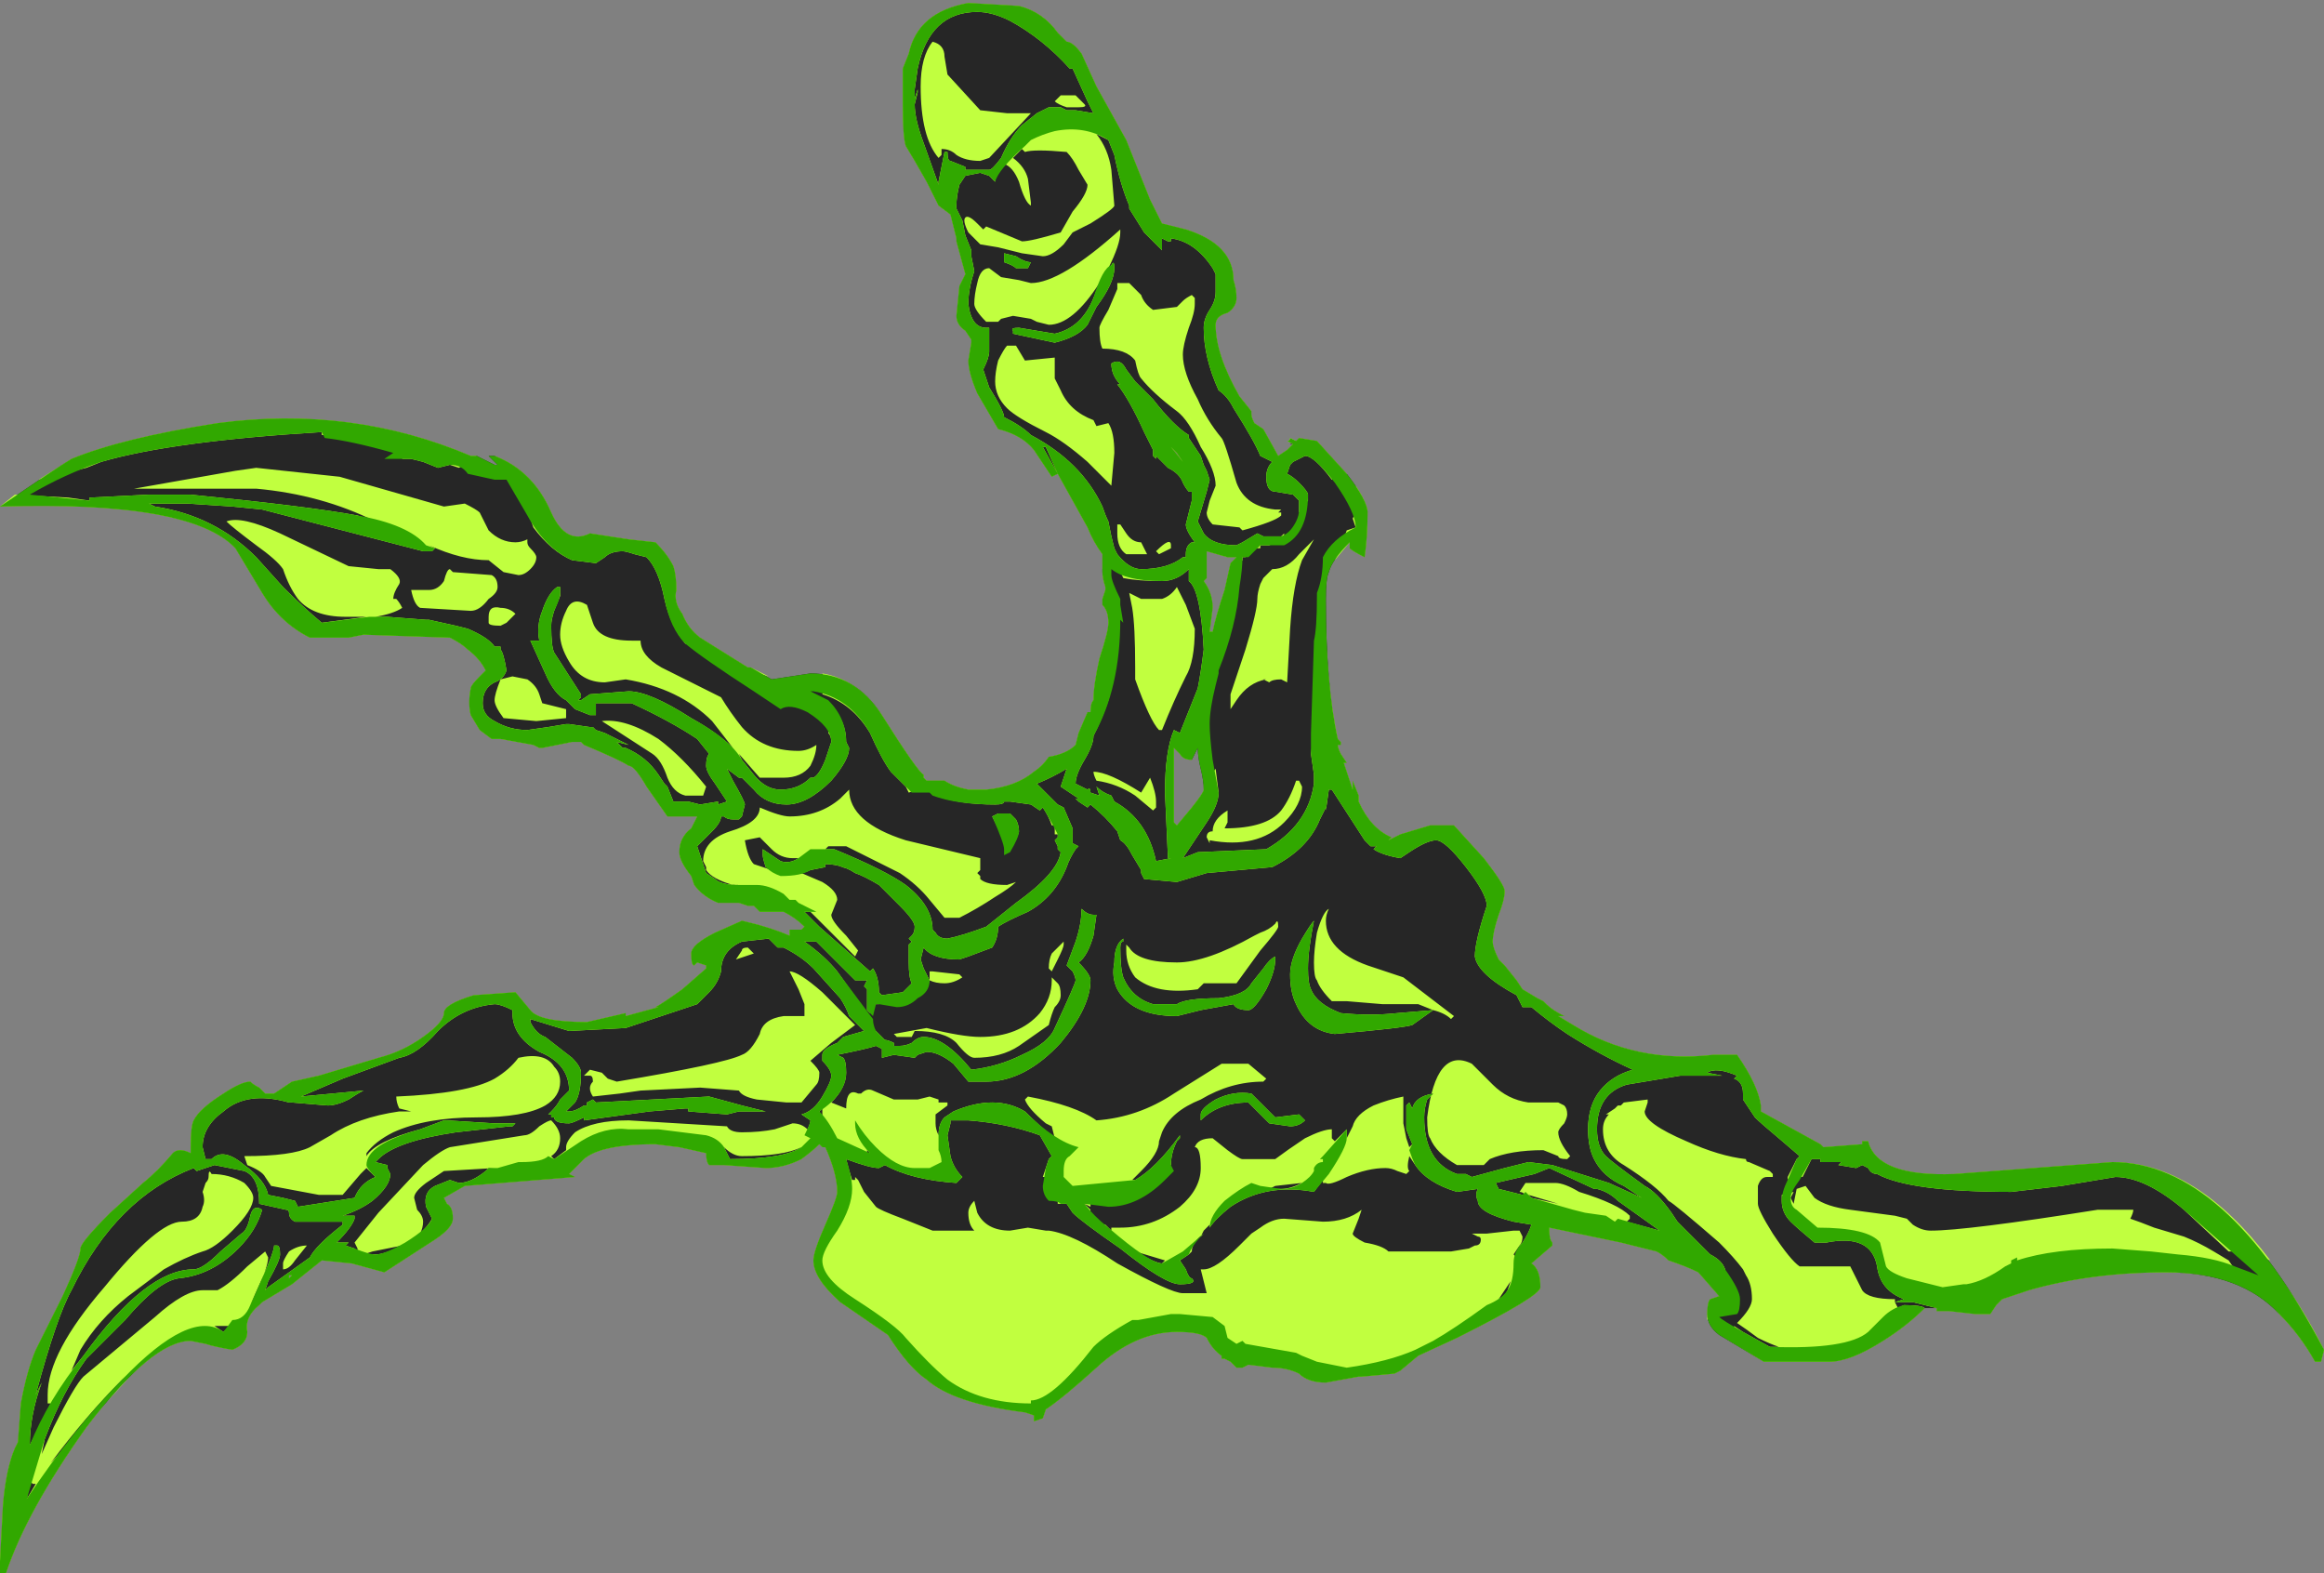 <?xml version="1.0" encoding="UTF-8" standalone="no"?>
<svg xmlns:ffdec="https://www.free-decompiler.com/flash" xmlns:xlink="http://www.w3.org/1999/xlink" ffdec:objectType="shape" height="26.4px" width="39.0px" xmlns="http://www.w3.org/2000/svg">
  <rect width="100%" height="100%" fill="#808080" stroke="none"/>
  <g transform="matrix(1.0, 0.0, 0.0, 1.0, 18.15, 39.4)">
    <path d="M0.25 -37.95 L0.75 -37.05 1.15 -36.05 1.35 -35.65 1.75 -35.55 Q2.55 -35.3 2.55 -34.7 2.6 -34.55 2.6 -34.4 2.6 -34.25 2.45 -34.15 2.25 -34.1 2.25 -33.95 2.25 -33.45 2.65 -32.75 L2.85 -32.5 2.85 -32.45 Q2.85 -32.4 2.9 -32.3 L3.05 -32.2 3.3 -31.75 3.45 -31.85 3.55 -31.95 3.5 -31.95 3.55 -32.0 3.6 -32.0 3.65 -32.05 3.95 -32.0 4.45 -31.45 Q4.8 -31.0 4.8 -30.8 4.8 -30.4 4.75 -30.05 4.55 -30.15 4.5 -30.2 4.5 -30.25 4.5 -30.3 4.2 -30.0 4.15 -29.8 4.1 -29.7 4.1 -29.35 4.1 -27.9 4.3 -27.0 L4.35 -26.95 4.35 -26.9 4.3 -26.9 Q4.3 -26.85 4.35 -26.75 L4.45 -26.6 4.4 -26.6 4.55 -26.15 4.55 -26.3 4.65 -26.05 4.65 -25.95 Q4.85 -25.5 5.2 -25.35 L5.15 -25.3 5.35 -25.4 5.85 -25.55 6.25 -25.55 6.75 -25.0 Q7.1 -24.55 7.1 -24.45 7.1 -24.3 7.0 -24.05 6.9 -23.75 6.9 -23.6 6.9 -23.5 7.0 -23.3 L7.1 -23.2 7.3 -22.95 7.4 -22.8 7.65 -22.65 7.75 -22.6 7.8 -22.55 Q7.9 -22.45 8.1 -22.35 L8.0 -22.35 8.25 -22.2 Q9.3 -21.55 10.6 -21.7 L11.0 -21.7 Q11.35 -21.2 11.4 -20.85 L11.4 -20.75 12.4 -20.2 12.45 -20.15 13.1 -20.2 13.1 -20.25 13.2 -20.25 Q13.35 -19.65 14.65 -19.7 L17.3 -19.9 Q19.2 -19.9 20.85 -16.75 L20.8 -16.55 20.7 -16.55 Q20.45 -17.0 20.1 -17.35 19.45 -18.05 18.2 -18.05 16.95 -18.05 15.9 -17.75 L15.45 -17.6 15.35 -17.5 15.25 -17.35 15.0 -17.35 14.55 -17.4 14.35 -17.4 14.35 -17.45 14.15 -17.45 Q13.85 -17.15 13.45 -16.9 12.9 -16.55 12.55 -16.55 L11.45 -16.55 10.7 -17.0 Q10.5 -17.15 10.5 -17.35 10.5 -17.55 10.55 -17.6 L10.7 -17.65 10.35 -18.05 Q10.15 -18.15 9.85 -18.25 9.75 -18.35 9.65 -18.4 L9.05 -18.55 7.85 -18.8 7.85 -18.75 Q7.85 -18.6 7.9 -18.55 L7.9 -18.5 7.55 -18.2 Q7.7 -18.1 7.7 -17.8 7.7 -17.65 6.3 -16.95 L5.65 -16.65 5.35 -16.4 5.25 -16.35 4.7 -16.3 4.65 -16.3 4.1 -16.2 Q3.8 -16.2 3.65 -16.35 3.45 -16.45 3.2 -16.45 L2.8 -16.5 2.7 -16.45 2.6 -16.45 2.5 -16.55 2.4 -16.6 2.35 -16.6 2.35 -16.65 Q2.2 -16.75 2.1 -16.95 2.0 -17.05 1.6 -17.05 0.9 -17.05 0.25 -16.45 -0.3 -15.95 -0.6 -15.75 L-0.65 -15.6 -0.8 -15.55 -0.8 -15.65 -0.95 -15.7 Q-2.15 -15.85 -2.6 -16.25 -2.9 -16.45 -3.25 -17.0 L-4.05 -17.55 Q-4.5 -17.95 -4.5 -18.25 -4.5 -18.4 -4.3 -18.85 -4.1 -19.3 -4.1 -19.4 -4.1 -19.7 -4.3 -20.15 L-4.35 -20.15 -4.4 -20.2 Q-4.5 -20.1 -4.7 -19.95 -5.0 -19.8 -5.3 -19.8 L-6.0 -19.85 -6.25 -19.85 Q-6.3 -19.9 -6.3 -20.05 L-6.75 -20.15 -7.15 -20.2 Q-8.15 -20.2 -8.4 -19.9 L-8.6 -19.7 -8.5 -19.65 -10.35 -19.5 -10.7 -19.3 -10.65 -19.2 Q-10.55 -19.15 -10.55 -18.95 -10.55 -18.8 -10.85 -18.6 L-11.7 -18.05 -12.25 -18.2 -12.75 -18.25 -13.25 -17.85 -13.75 -17.55 -13.8 -17.5 Q-14.05 -17.3 -14.0 -17.05 -14.0 -16.85 -14.25 -16.75 -14.55 -16.8 -14.7 -16.85 L-14.95 -16.9 Q-15.6 -16.9 -16.7 -15.45 -17.7 -14.05 -18.05 -13.0 L-18.15 -13.0 -18.15 -13.2 -18.1 -14.15 Q-18.05 -14.75 -17.9 -15.1 L-17.85 -15.2 -17.8 -15.85 Q-17.7 -16.4 -17.55 -16.75 L-17.1 -17.65 Q-16.8 -18.3 -16.8 -18.45 -16.8 -18.55 -16.3 -19.05 L-15.75 -19.55 Q-15.5 -19.75 -15.25 -20.05 -15.15 -20.15 -14.95 -20.05 L-14.95 -20.15 Q-14.95 -20.5 -14.9 -20.6 -14.8 -20.8 -14.4 -21.05 -14.1 -21.25 -13.95 -21.25 -13.9 -21.2 -13.8 -21.15 L-13.7 -21.05 -13.55 -21.05 -13.25 -21.25 -12.8 -21.35 -11.8 -21.65 Q-11.4 -21.75 -11.05 -22.0 -10.7 -22.25 -10.7 -22.4 -10.7 -22.55 -10.2 -22.7 L-9.5 -22.75 -9.25 -22.45 Q-9.1 -22.25 -8.3 -22.25 L-7.65 -22.4 -7.65 -22.35 -7.1 -22.5 -7.15 -22.5 Q-7.05 -22.55 -6.7 -22.8 L-6.3 -23.15 -6.3 -23.2 -6.45 -23.25 -6.5 -23.2 Q-6.55 -23.2 -6.55 -23.4 -6.55 -23.55 -6.15 -23.75 L-5.7 -23.95 Q-5.25 -23.85 -4.9 -23.7 L-4.9 -23.8 -4.7 -23.8 -4.65 -23.85 Q-4.8 -24.0 -5.0 -24.1 L-5.4 -24.1 -5.5 -24.2 -5.6 -24.2 -5.75 -24.25 -6.1 -24.25 Q-6.35 -24.35 -6.5 -24.55 L-6.55 -24.7 Q-6.75 -24.95 -6.75 -25.1 -6.75 -25.35 -6.55 -25.5 L-6.45 -25.7 -6.95 -25.7 -7.3 -26.2 Q-7.5 -26.55 -7.6 -26.55 -7.75 -26.65 -8.35 -26.9 L-8.4 -26.95 -8.55 -26.95 -9.05 -26.85 -9.1 -26.85 -9.2 -26.9 -9.75 -27.0 -9.9 -27.0 -10.1 -27.15 -10.25 -27.4 Q-10.3 -27.6 -10.25 -27.85 -10.25 -27.9 -10.1 -28.05 L-10.0 -28.15 Q-10.1 -28.35 -10.3 -28.5 -10.4 -28.6 -10.6 -28.7 L-12.05 -28.75 -12.3 -28.7 -12.95 -28.7 Q-13.45 -28.95 -13.75 -29.45 L-14.2 -30.2 Q-14.95 -31.0 -18.15 -30.9 -17.2 -31.55 -16.95 -31.7 -16.1 -32.05 -14.5 -32.3 -12.25 -32.6 -10.25 -31.75 L-10.15 -31.75 -9.85 -31.6 -9.8 -31.6 -9.95 -31.75 -9.85 -31.75 Q-9.2 -31.5 -8.9 -30.8 -8.65 -30.25 -8.25 -30.45 L-7.6 -30.35 -7.15 -30.3 Q-6.95 -30.1 -6.85 -29.9 -6.8 -29.75 -6.8 -29.5 -6.85 -29.3 -6.7 -29.1 -6.6 -28.85 -6.4 -28.7 L-5.6 -28.2 -5.55 -28.2 -5.2 -28.0 -4.55 -28.1 Q-3.8 -28.1 -3.35 -27.4 -2.75 -26.45 -2.65 -26.4 L-2.65 -26.35 -2.6 -26.3 -2.3 -26.3 Q-2.15 -26.2 -1.9 -26.15 L-1.6 -26.15 Q-1.1 -26.2 -0.8 -26.45 -0.65 -26.55 -0.55 -26.7 -0.25 -26.75 -0.1 -26.9 L-0.05 -27.1 0.1 -27.45 0.15 -27.45 Q0.15 -27.6 0.2 -27.65 0.2 -27.9 0.3 -28.35 0.45 -28.8 0.45 -28.95 0.45 -29.15 0.35 -29.25 L0.35 -29.35 0.4 -29.5 0.4 -29.55 Q0.35 -29.7 0.35 -29.8 L0.35 -30.1 Q0.2 -30.3 0.1 -30.55 L-0.4 -31.45 -0.5 -31.4 -0.8 -31.85 Q-1.0 -32.1 -1.4 -32.2 L-1.75 -32.8 Q-1.9 -33.15 -1.9 -33.35 L-1.85 -33.65 -1.85 -33.7 -1.95 -33.85 Q-2.1 -33.95 -2.1 -34.1 L-2.05 -34.6 -1.95 -34.8 -2.1 -35.35 -2.1 -35.4 -2.2 -35.8 -2.4 -35.95 -2.6 -36.35 -2.8 -36.7 -2.95 -36.95 Q-3.0 -37.1 -3.0 -37.65 L-3.0 -38.25 -2.9 -38.5 Q-2.75 -39.2 -1.9 -39.35 L-1.05 -39.3 Q-0.65 -39.2 -0.4 -38.85 L-0.25 -38.7 Q-0.15 -38.7 0.0 -38.5 L0.25 -37.95 M1.5 -31.9 L1.7 -31.65 1.6 -31.8 1.5 -31.9 M2.45 -30.05 L2.1 -30.15 2.1 -29.7 2.05 -29.65 Q2.2 -29.45 2.2 -29.2 L2.15 -28.8 2.2 -28.8 Q2.25 -29.05 2.4 -29.5 L2.5 -29.95 2.6 -30.05 2.45 -30.05 M1.55 -26.85 L1.55 -25.6 1.6 -25.55 1.85 -25.85 Q2.05 -26.1 2.05 -26.15 2.05 -26.3 2.0 -26.5 1.95 -26.7 1.95 -26.85 L1.85 -26.65 Q1.7 -26.65 1.65 -26.75 L1.55 -26.85 M-2.4 -36.25 L-2.4 -36.25 M-13.25 -18.0 L-13.3 -18.0 -13.3 -17.95 -13.25 -18.0" fill="#262626" fill-rule="evenodd" stroke="none"/>
    <path d="M0.1 -37.7 L-0.15 -38.25 -0.2 -38.25 Q-0.65 -38.75 -1.2 -39.05 L-1.2 -39.05 Q-1.5 -39.2 -1.75 -39.2 -2.55 -39.2 -2.75 -38.25 L-2.8 -37.9 -2.8 -37.75 -2.75 -37.9 -2.75 -37.85 -2.8 -37.65 Q-2.8 -37.4 -2.65 -37.0 L-2.4 -36.3 -2.4 -36.35 -2.3 -36.85 -2.25 -36.85 Q-2.25 -36.7 -2.2 -36.7 L-1.95 -36.6 -1.95 -36.55 -1.55 -36.55 Q-1.5 -36.55 -1.35 -36.75 -1.2 -37.1 -1.0 -37.3 L-0.75 -37.5 -0.55 -37.6 -0.35 -37.6 -0.25 -37.55 -0.1 -37.55 0.2 -37.5 0.1 -37.7 M0.25 -37.95 L0.75 -37.05 1.15 -36.05 1.35 -35.65 1.75 -35.55 Q2.55 -35.3 2.55 -34.7 2.6 -34.55 2.6 -34.4 2.6 -34.25 2.45 -34.15 2.25 -34.1 2.25 -33.95 2.25 -33.45 2.65 -32.75 L2.85 -32.5 2.85 -32.45 Q2.85 -32.4 2.9 -32.3 L3.05 -32.2 3.3 -31.75 3.45 -31.85 3.55 -31.95 3.45 -32.0 Q3.5 -32.0 3.5 -32.05 L3.6 -32.0 3.65 -32.05 3.95 -32.0 4.45 -31.45 4.45 -31.4 4.4 -31.45 Q4.25 -31.4 4.2 -31.35 3.9 -31.75 3.75 -31.75 L3.55 -31.65 3.5 -31.6 3.45 -31.45 Q3.55 -31.4 3.65 -31.3 3.8 -31.15 3.8 -31.1 L3.8 -31.0 Q3.75 -30.95 3.75 -30.9 L3.65 -30.8 3.65 -31.0 3.55 -31.1 3.25 -31.15 Q3.1 -31.15 3.1 -31.4 3.1 -31.55 3.2 -31.65 L3.0 -31.75 Q2.9 -32.0 2.55 -32.55 2.45 -32.75 2.3 -32.85 2.05 -33.4 2.05 -33.9 2.05 -34.05 2.15 -34.2 2.25 -34.35 2.25 -34.5 L2.25 -34.8 2.2 -34.9 Q1.9 -35.35 1.5 -35.4 L1.5 -35.35 1.45 -35.35 1.35 -35.4 1.35 -35.2 1.05 -35.5 0.8 -35.9 0.8 -35.95 Q0.65 -36.3 0.55 -36.8 L0.45 -37.05 0.25 -37.15 Q0.45 -36.9 0.5 -36.55 L0.55 -35.95 Q0.55 -35.9 0.15 -35.65 L-0.15 -35.5 -0.3 -35.3 Q-0.5 -35.1 -0.65 -35.1 L-1.0 -35.15 -1.4 -35.25 -1.7 -35.3 -1.9 -35.5 Q-2.0 -35.7 -1.95 -35.75 -1.9 -35.8 -1.75 -35.65 L-1.65 -35.55 -1.6 -35.6 -1.0 -35.35 Q-0.85 -35.35 -0.35 -35.5 L-0.15 -35.85 Q0.1 -36.15 0.1 -36.3 L-0.05 -36.55 Q-0.15 -36.75 -0.25 -36.85 -0.8 -36.9 -0.95 -36.85 L-1.0 -36.9 -1.15 -36.75 Q-0.95 -36.6 -0.9 -36.4 L-0.85 -36.0 -0.85 -35.95 Q-0.95 -36.0 -1.05 -36.35 -1.15 -36.6 -1.3 -36.65 -1.45 -36.45 -1.45 -36.35 L-1.55 -36.45 -1.7 -36.5 -1.95 -36.45 -2.05 -36.3 Q-2.1 -36.1 -2.1 -35.95 L-2.1 -35.9 -2.0 -35.7 -1.95 -35.45 -1.85 -35.2 -1.85 -35.1 -1.8 -34.85 Q-1.9 -34.55 -1.9 -34.3 -1.85 -33.9 -1.6 -33.9 L-1.55 -33.9 -1.55 -33.5 Q-1.55 -33.4 -1.65 -33.2 -1.6 -33.05 -1.55 -32.9 -1.3 -32.5 -1.3 -32.4 -1.0 -32.25 -0.85 -32.1 0.0 -31.65 0.35 -30.9 0.4 -30.75 0.45 -30.65 L0.5 -30.4 0.55 -30.2 0.6 -30.1 Q0.8 -29.85 1.0 -29.85 1.45 -29.85 1.7 -30.05 L1.75 -30.05 1.75 -30.1 Q1.75 -30.25 1.85 -30.3 L1.9 -30.3 Q1.75 -30.5 1.75 -30.6 L1.85 -31.0 1.85 -31.15 1.8 -31.15 Q1.75 -31.2 1.7 -31.3 1.65 -31.45 1.45 -31.55 L1.25 -31.75 1.25 -31.7 1.2 -31.75 1.2 -31.85 1.05 -32.15 Q0.8 -32.7 0.6 -32.95 L0.65 -32.95 Q0.5 -33.1 0.5 -33.3 0.65 -33.4 0.75 -33.2 L0.9 -33.0 1.2 -32.7 Q1.55 -32.25 1.8 -32.1 L1.8 -32.05 2.0 -31.75 2.05 -31.6 2.1 -31.5 2.15 -31.35 2.1 -31.15 1.95 -30.65 Q2.0 -30.55 2.05 -30.45 2.2 -30.25 2.6 -30.25 L2.7 -30.3 2.95 -30.45 3.05 -30.4 3.35 -30.4 3.4 -30.45 3.4 -30.4 Q3.3 -30.3 3.15 -30.25 L3.0 -30.25 3.0 -30.2 2.9 -30.2 2.75 -30.05 2.7 -30.05 2.7 -30.0 Q2.6 -29.85 2.55 -29.6 L2.4 -28.9 Q1.85 -27.3 1.85 -26.65 1.7 -26.65 1.65 -26.75 L1.55 -26.85 1.55 -25.6 1.6 -25.55 1.85 -25.85 Q2.05 -26.1 2.05 -26.15 L2.05 -26.25 2.25 -26.5 2.3 -26.1 Q2.3 -25.9 2.1 -25.6 L1.7 -25.0 1.95 -25.1 3.1 -25.15 Q3.8 -25.55 3.9 -26.25 L3.9 -26.4 3.85 -26.75 4.1 -28.7 Q4.15 -27.7 4.3 -27.0 L4.35 -26.95 4.35 -26.9 4.3 -26.9 Q4.3 -26.85 4.35 -26.75 L4.45 -26.6 4.4 -26.6 4.55 -26.15 4.55 -26.3 4.65 -26.05 4.65 -25.95 Q4.85 -25.5 5.2 -25.35 L5.15 -25.3 5.35 -25.4 5.85 -25.55 6.25 -25.55 6.75 -25.0 Q7.1 -24.55 7.1 -24.45 7.1 -24.3 7.0 -24.05 6.9 -23.75 6.9 -23.6 6.9 -23.5 7.0 -23.3 L7.1 -23.2 7.3 -22.95 7.4 -22.8 7.65 -22.65 7.75 -22.6 7.8 -22.55 Q7.9 -22.45 8.1 -22.35 L8.0 -22.35 8.25 -22.2 Q9.3 -21.55 10.6 -21.7 L11.0 -21.7 Q11.35 -21.2 11.4 -20.85 L11.4 -20.75 12.4 -20.2 12.45 -20.15 13.1 -20.2 13.1 -20.25 13.2 -20.25 Q13.35 -19.65 14.65 -19.7 L17.3 -19.9 Q18.7 -19.9 19.95 -18.25 L19.55 -18.4 19.25 -18.4 18.5 -19.1 Q17.85 -19.65 17.35 -19.65 L16.45 -19.5 15.6 -19.4 Q13.9 -19.4 13.35 -19.7 13.25 -19.7 13.2 -19.8 L13.1 -19.85 13.0 -19.8 12.7 -19.85 12.75 -19.9 12.4 -19.9 12.4 -19.95 12.25 -19.95 12.1 -19.65 Q11.9 -19.7 11.85 -19.6 L11.85 -19.65 12.0 -19.95 12.05 -20.0 11.7 -20.3 Q11.4 -20.55 11.3 -20.65 L11.1 -20.95 11.1 -21.05 Q11.1 -21.25 10.95 -21.3 L11.0 -21.35 Q10.65 -21.5 10.5 -21.4 L10.75 -21.35 10.05 -21.35 9.15 -21.2 Q8.65 -21.05 8.65 -20.45 8.65 -20.15 8.8 -20.0 8.9 -19.9 9.45 -19.5 9.65 -19.4 9.9 -19.05 L10.0 -18.9 10.55 -18.35 Q10.75 -18.25 10.8 -18.1 L10.8 -18.05 10.95 -17.75 10.5 -17.25 10.5 -17.35 Q10.5 -17.55 10.55 -17.6 L10.7 -17.65 10.35 -18.05 Q10.15 -18.15 9.85 -18.25 9.75 -18.35 9.65 -18.4 L9.05 -18.55 7.85 -18.8 7.85 -18.75 Q7.85 -18.6 7.9 -18.55 L7.9 -18.5 7.55 -18.2 Q7.7 -18.1 7.7 -17.8 7.7 -17.65 6.3 -16.95 L5.65 -16.65 5.35 -16.4 5.25 -16.35 4.7 -16.3 4.65 -16.3 4.1 -16.2 Q3.8 -16.2 3.65 -16.35 3.45 -16.45 3.2 -16.45 L2.8 -16.5 2.7 -16.45 2.6 -16.45 2.5 -16.55 2.4 -16.6 2.35 -16.6 2.35 -16.65 Q2.2 -16.75 2.1 -16.95 2.0 -17.05 1.6 -17.05 0.9 -17.05 0.25 -16.45 -0.3 -15.95 -0.6 -15.75 L-0.65 -15.6 -0.8 -15.55 -0.8 -15.65 -0.95 -15.7 Q-2.15 -15.85 -2.6 -16.25 -2.9 -16.45 -3.25 -17.0 L-4.05 -17.55 Q-4.5 -17.95 -4.5 -18.25 -4.5 -18.4 -4.3 -18.85 -4.1 -19.3 -4.1 -19.4 -4.1 -19.7 -4.3 -20.15 L-4.35 -20.15 -4.4 -20.2 Q-4.5 -20.1 -4.7 -19.95 -5.0 -19.8 -5.3 -19.8 L-6.0 -19.85 -6.25 -19.85 Q-6.3 -19.9 -6.3 -20.05 L-6.75 -20.15 -7.15 -20.2 Q-8.15 -20.2 -8.4 -19.9 L-8.6 -19.7 -8.5 -19.65 -10.35 -19.5 -10.7 -19.3 -10.65 -19.2 Q-10.55 -19.15 -10.55 -18.95 -10.55 -18.8 -10.85 -18.6 L-11.7 -18.05 -12.25 -18.2 -12.75 -18.25 -13.25 -17.85 -13.75 -17.55 -13.8 -17.5 Q-14.05 -17.3 -14.0 -17.05 -14.0 -16.85 -14.25 -16.75 -14.55 -16.8 -14.7 -16.85 L-14.95 -16.9 Q-15.6 -16.9 -16.7 -15.45 -17.7 -14.05 -18.05 -13.0 L-18.15 -13.0 -18.15 -13.2 -18.1 -14.15 Q-18.05 -14.75 -17.9 -15.1 L-17.85 -15.2 -17.8 -15.85 Q-17.7 -16.4 -17.55 -16.75 L-17.1 -17.65 Q-16.8 -18.3 -16.8 -18.45 -16.8 -18.55 -16.3 -19.05 L-15.75 -19.55 Q-15.5 -19.75 -15.25 -20.05 -15.15 -20.15 -14.95 -20.05 L-14.95 -20.15 Q-14.95 -20.5 -14.9 -20.6 -14.8 -20.8 -14.4 -21.05 -14.1 -21.25 -13.95 -21.25 -13.9 -21.2 -13.8 -21.15 L-13.7 -21.05 -13.55 -21.05 -13.25 -21.25 -12.8 -21.35 -11.8 -21.65 Q-11.4 -21.75 -11.05 -22.0 -10.7 -22.25 -10.7 -22.4 -10.7 -22.55 -10.2 -22.7 L-9.5 -22.75 -9.25 -22.45 Q-9.1 -22.25 -8.3 -22.25 L-7.65 -22.4 -7.65 -22.35 -7.1 -22.5 -7.15 -22.5 Q-7.05 -22.55 -6.7 -22.8 L-6.3 -23.15 -6.3 -23.2 -6.45 -23.25 -6.5 -23.2 Q-6.55 -23.2 -6.55 -23.4 -6.55 -23.55 -6.15 -23.75 L-5.7 -23.95 Q-5.25 -23.85 -4.9 -23.7 L-4.9 -23.8 -4.7 -23.8 -4.65 -23.85 Q-4.8 -24.0 -5.0 -24.1 L-5.4 -24.1 -5.5 -24.2 -5.6 -24.2 -5.75 -24.25 -6.1 -24.25 Q-6.35 -24.35 -6.5 -24.55 L-6.55 -24.7 Q-6.75 -24.95 -6.75 -25.1 -6.75 -25.35 -6.55 -25.5 L-6.45 -25.7 -6.95 -25.7 -7.3 -26.2 Q-7.5 -26.55 -7.6 -26.55 -7.75 -26.65 -8.35 -26.9 L-8.4 -26.95 -8.55 -26.95 -9.05 -26.85 -9.1 -26.85 -9.2 -26.9 -9.75 -27.0 -9.9 -27.0 -10.1 -27.15 -10.25 -27.4 Q-10.3 -27.6 -10.25 -27.85 -10.25 -27.9 -10.1 -28.05 L-10.0 -28.15 Q-10.1 -28.35 -10.3 -28.5 -10.4 -28.6 -10.6 -28.7 L-12.05 -28.75 -12.3 -28.7 -12.95 -28.7 Q-13.45 -28.95 -13.75 -29.45 L-14.2 -30.2 Q-14.95 -31.0 -18.15 -30.9 L-17.9 -31.1 -17.0 -31.05 -16.65 -31.0 -16.65 -31.05 -15.65 -31.1 -14.95 -31.1 Q-12.95 -30.9 -12.15 -30.75 L-11.85 -30.65 Q-12.75 -31.1 -13.85 -31.2 L-15.9 -31.2 -14.2 -31.5 -13.85 -31.55 -12.45 -31.4 -10.7 -30.9 -10.35 -30.95 Q-10.15 -30.85 -10.1 -30.8 L-9.95 -30.5 Q-9.75 -30.3 -9.5 -30.3 -9.4 -30.3 -9.3 -30.35 L-9.3 -30.3 Q-9.3 -30.25 -9.25 -30.2 -9.15 -30.1 -9.15 -30.05 -9.15 -29.95 -9.25 -29.85 -9.35 -29.75 -9.45 -29.75 L-9.7 -29.8 -9.95 -30.0 Q-10.4 -30.0 -10.95 -30.25 L-10.85 -30.2 -10.9 -30.15 -11.05 -30.15 -13.75 -30.85 -14.25 -30.9 -15.0 -30.95 -15.65 -30.95 -15.55 -30.9 Q-14.55 -30.75 -13.85 -30.05 L-13.4 -29.55 Q-13.05 -29.2 -12.75 -28.95 L-12.0 -29.05 -12.35 -29.05 Q-12.9 -29.05 -13.15 -29.35 -13.3 -29.55 -13.4 -29.85 -13.5 -30.0 -13.85 -30.25 -14.25 -30.55 -14.35 -30.65 -14.1 -30.75 -13.45 -30.45 L-12.3 -29.9 -11.8 -29.85 -11.6 -29.85 Q-11.4 -29.7 -11.45 -29.6 -11.55 -29.45 -11.55 -29.35 L-11.5 -29.35 Q-11.45 -29.3 -11.4 -29.2 -11.55 -29.1 -11.85 -29.05 L-11.65 -29.05 -11.0 -29.0 -10.95 -29.0 -10.5 -28.9 -10.3 -28.85 Q-9.95 -28.7 -9.85 -28.55 L-9.75 -28.55 -9.75 -28.5 Q-9.7 -28.45 -9.65 -28.15 -9.7 -28.0 -9.85 -27.95 -10.05 -27.85 -10.05 -27.6 -10.05 -27.4 -9.85 -27.3 -9.6 -27.15 -9.3 -27.15 L-8.95 -27.2 -8.65 -27.25 -8.6 -27.25 -8.25 -27.2 -8.2 -27.2 -8.15 -27.15 -8.0 -27.1 -7.6 -26.9 -7.8 -26.95 -7.7 -26.85 -7.65 -26.85 Q-7.3 -26.7 -7.1 -26.4 L-7.0 -26.25 -6.95 -26.2 -6.85 -25.95 -6.6 -25.95 -6.4 -25.9 -6.1 -25.95 -6.1 -25.9 -5.95 -25.95 -6.15 -26.25 Q-6.3 -26.45 -6.3 -26.55 -6.3 -26.7 -6.25 -26.75 L-6.45 -27.0 Q-6.9 -27.3 -7.55 -27.6 L-8.15 -27.6 -8.15 -27.4 -8.25 -27.4 -8.5 -27.5 -8.65 -27.65 Q-8.85 -27.75 -9.0 -28.1 L-9.25 -28.65 -9.1 -28.65 Q-9.15 -28.9 -9.05 -29.15 -8.95 -29.45 -8.8 -29.55 L-8.75 -29.55 -8.75 -29.4 -8.85 -29.15 Q-8.9 -29.0 -8.9 -28.9 -8.9 -28.55 -8.85 -28.45 L-8.4 -27.75 -8.4 -27.7 -8.45 -27.65 -8.4 -27.65 -8.25 -27.75 -7.6 -27.8 Q-7.25 -27.8 -6.55 -27.35 -6.1 -27.1 -5.85 -26.85 L-6.2 -27.3 Q-6.75 -27.85 -7.65 -28.0 L-8.0 -27.95 Q-8.4 -27.95 -8.6 -28.3 -8.75 -28.55 -8.75 -28.75 -8.75 -28.95 -8.65 -29.15 -8.55 -29.4 -8.3 -29.25 L-8.2 -28.95 Q-8.1 -28.65 -7.55 -28.65 L-7.4 -28.65 Q-7.4 -28.4 -7.05 -28.2 L-6.05 -27.7 Q-5.9 -27.45 -5.7 -27.2 -5.35 -26.8 -4.75 -26.8 -4.6 -26.8 -4.45 -26.9 -4.45 -26.75 -4.55 -26.55 -4.7 -26.35 -5.0 -26.35 L-5.4 -26.35 -5.75 -26.75 -5.7 -26.65 -5.5 -26.4 Q-5.3 -26.15 -5.05 -26.15 -4.75 -26.15 -4.55 -26.35 L-4.5 -26.35 Q-4.4 -26.4 -4.3 -26.65 L-4.2 -26.95 Q-4.2 -27.05 -4.25 -27.1 L-4.15 -27.4 -4.2 -27.55 Q-3.95 -27.3 -3.95 -26.95 L-3.9 -26.85 Q-3.9 -26.65 -4.2 -26.3 -4.6 -25.9 -4.95 -25.9 -5.3 -25.9 -5.5 -26.15 L-5.7 -26.35 -5.75 -26.35 -5.95 -26.5 -5.85 -26.3 Q-5.65 -25.95 -5.65 -25.9 L-5.7 -25.7 -5.75 -25.65 -5.85 -25.65 Q-5.95 -25.65 -6.0 -25.7 L-6.05 -25.7 Q-6.05 -25.6 -6.2 -25.45 L-6.45 -25.2 -6.3 -24.75 -6.15 -24.65 Q-6.05 -24.55 -5.75 -24.55 L-5.85 -24.55 Q-6.2 -24.65 -6.3 -24.8 L-6.3 -24.85 -6.35 -24.95 Q-6.35 -25.3 -5.9 -25.45 -5.4 -25.6 -5.4 -25.85 -5.05 -25.7 -4.9 -25.7 -4.4 -25.7 -4.05 -26.0 L-3.9 -26.15 Q-3.9 -25.6 -2.95 -25.3 L-1.7 -25.0 -1.7 -24.95 Q-1.7 -24.9 -1.7 -24.8 L-1.75 -24.75 -1.7 -24.7 -1.7 -24.65 Q-1.6 -24.55 -1.25 -24.55 L-1.1 -24.6 Q-1.2 -24.5 -1.45 -24.35 -1.75 -24.15 -2.05 -24.0 L-2.3 -24.0 -2.55 -24.3 Q-2.75 -24.55 -3.05 -24.75 L-3.95 -25.2 -4.25 -25.2 -4.3 -25.15 -4.15 -25.15 Q-3.3 -24.8 -2.95 -24.55 -2.5 -24.2 -2.5 -23.8 L-2.45 -23.75 Q-2.4 -23.65 -2.25 -23.65 -2.0 -23.7 -1.6 -23.85 L-1.1 -24.25 Q-0.4 -24.75 -0.35 -25.1 L-0.4 -25.15 -0.4 -25.2 -0.45 -25.3 -0.4 -25.35 -0.4 -25.4 -0.45 -25.4 -0.45 -25.55 -0.5 -25.55 Q-0.55 -25.7 -0.65 -25.85 L-0.7 -25.8 -0.85 -25.9 -1.2 -25.95 -1.3 -25.95 Q-1.3 -25.9 -1.45 -25.9 -2.05 -25.9 -2.45 -26.05 -2.55 -26.15 -2.75 -26.15 L-2.9 -26.1 -2.95 -26.2 -3.2 -26.45 Q-3.35 -26.65 -3.55 -27.1 -3.85 -27.6 -4.35 -27.75 L-4.3 -27.9 -4.35 -28.1 Q-3.75 -28.0 -3.35 -27.4 -2.75 -26.45 -2.65 -26.4 L-2.65 -26.35 -2.6 -26.3 -2.3 -26.3 Q-2.15 -26.2 -1.9 -26.15 L-1.6 -26.15 Q-1.1 -26.2 -0.8 -26.45 -0.65 -26.55 -0.55 -26.7 -0.25 -26.75 -0.1 -26.9 L-0.05 -27.1 0.1 -27.45 0.15 -27.45 Q0.15 -27.6 0.2 -27.65 0.2 -27.9 0.3 -28.35 0.45 -28.8 0.45 -28.95 0.45 -29.15 0.35 -29.25 L0.35 -29.35 0.4 -29.5 0.4 -29.55 Q0.35 -29.7 0.35 -29.8 L0.45 -29.45 0.55 -28.05 0.45 -27.65 Q0.35 -27.35 0.2 -27.05 0.2 -26.9 0.05 -26.65 -0.1 -26.4 -0.1 -26.25 L0.1 -26.15 Q0.15 -26.2 0.15 -26.1 L0.3 -26.05 0.25 -26.2 Q0.35 -26.1 0.5 -26.05 L0.55 -25.95 Q1.1 -25.65 1.25 -24.95 L1.5 -25.0 1.45 -25.0 1.4 -26.1 Q1.4 -26.8 1.55 -27.15 L1.65 -27.1 Q1.75 -27.35 1.95 -27.85 2.0 -28.1 2.05 -28.5 2.0 -29.5 1.8 -29.65 L1.8 -29.85 Q1.6 -29.65 1.35 -29.65 0.95 -29.65 0.7 -29.7 0.6 -29.95 0.4 -29.95 L0.35 -29.85 0.35 -30.1 Q0.2 -30.3 0.1 -30.55 L-0.4 -31.45 -0.5 -31.4 -0.8 -31.85 Q-1.0 -32.1 -1.4 -32.2 L-1.75 -32.8 Q-1.9 -33.15 -1.9 -33.35 L-1.85 -33.65 -1.85 -33.7 -1.95 -33.85 Q-2.1 -33.95 -2.1 -34.1 L-2.05 -34.6 -1.95 -34.8 -2.1 -35.35 -2.1 -35.4 -2.2 -35.8 -2.4 -35.95 -2.6 -36.35 -2.8 -36.7 -2.95 -36.95 Q-3.0 -37.1 -3.0 -37.65 L-3.0 -38.25 -2.9 -38.5 Q-2.75 -39.2 -1.9 -39.35 L-1.05 -39.3 Q-0.65 -39.2 -0.4 -38.85 L-0.25 -38.7 Q-0.15 -38.7 0.0 -38.5 L0.25 -37.95 M0.65 -35.5 Q0.65 -35.3 0.45 -34.9 L0.5 -34.95 Q0.55 -35.05 0.55 -34.9 0.55 -34.65 0.25 -34.25 L0.1 -33.95 Q-0.05 -33.75 -0.45 -33.65 L-1.15 -33.8 -1.15 -33.85 Q-1.2 -33.9 -1.05 -33.9 L-0.45 -33.8 Q0.0 -33.9 0.2 -34.4 L0.3 -34.65 Q-0.15 -33.95 -0.55 -33.95 L-0.75 -34.0 -0.85 -34.05 -1.15 -34.1 -1.35 -34.05 -1.4 -34.0 -1.6 -34.0 Q-1.8 -34.2 -1.8 -34.3 -1.8 -34.45 -1.75 -34.65 -1.7 -34.9 -1.55 -34.9 L-1.35 -34.75 -1.05 -34.7 -0.85 -34.65 Q-0.35 -34.65 0.65 -35.55 0.65 -35.65 0.65 -35.5 M1.9 -34.4 L1.9 -34.3 Q1.9 -34.15 1.8 -33.9 1.7 -33.6 1.7 -33.45 1.7 -33.15 1.95 -32.7 2.1 -32.35 2.35 -32.05 2.4 -32.0 2.6 -31.3 2.75 -30.9 3.25 -30.85 L3.35 -30.85 3.3 -30.8 3.35 -30.8 3.35 -30.75 Q3.25 -30.65 2.7 -30.5 L2.65 -30.55 2.2 -30.6 Q2.1 -30.7 2.1 -30.8 L2.15 -31.0 2.25 -31.25 Q2.25 -31.5 2.0 -31.9 1.8 -32.35 1.6 -32.5 1.2 -32.8 1.0 -33.05 0.95 -33.1 0.9 -33.35 0.75 -33.55 0.35 -33.55 0.3 -33.65 0.3 -33.9 0.3 -33.95 0.45 -34.2 L0.6 -34.55 0.6 -34.65 0.8 -34.65 1.0 -34.45 Q1.05 -34.3 1.2 -34.2 L1.6 -34.25 1.7 -34.35 Q1.75 -34.4 1.85 -34.45 L1.9 -34.4 M0.45 -32.3 Q0.55 -32.15 0.55 -31.8 L0.5 -31.25 0.1 -31.65 Q-0.3 -32.0 -0.6 -32.15 -1.1 -32.4 -1.25 -32.55 -1.45 -32.75 -1.45 -33.0 -1.45 -33.15 -1.4 -33.35 -1.3 -33.55 -1.25 -33.6 L-1.1 -33.6 -0.95 -33.35 -0.45 -33.4 -0.45 -33.05 -0.35 -32.85 Q-0.2 -32.5 0.2 -32.35 L0.25 -32.25 0.45 -32.3 M1.5 -31.9 L1.7 -31.65 1.6 -31.8 1.5 -31.9 M1.5 -30.2 L1.3 -30.1 1.25 -30.15 Q1.5 -30.4 1.5 -30.25 L1.5 -30.2 M2.45 -30.05 L2.1 -30.15 2.1 -29.7 2.05 -29.65 Q2.2 -29.45 2.2 -29.2 L2.15 -28.8 2.2 -28.8 Q2.25 -29.05 2.4 -29.5 L2.5 -29.95 2.6 -30.05 2.45 -30.05 M0.65 -30.6 L0.75 -30.45 Q0.85 -30.3 1.0 -30.3 L1.1 -30.1 0.75 -30.1 Q0.6 -30.2 0.6 -30.45 L0.6 -30.6 0.65 -30.6 M0.8 -29.45 L1.0 -29.35 1.35 -29.35 Q1.5 -29.4 1.6 -29.55 L1.75 -29.25 1.9 -28.85 Q1.9 -28.3 1.75 -28.05 1.55 -27.65 1.35 -27.15 L1.3 -27.15 Q1.15 -27.3 0.9 -28.0 L0.9 -28.2 Q0.9 -28.9 0.85 -29.2 L0.8 -29.45 M14.55 -19.25 L14.55 -19.25 M3.65 -30.1 L3.9 -30.35 3.7 -30.0 Q3.55 -29.6 3.5 -28.85 L3.45 -27.95 3.35 -28.0 Q3.2 -28.0 3.15 -27.95 L3.05 -28.0 3.1 -28.0 Q2.8 -27.95 2.6 -27.65 L2.5 -27.5 2.5 -27.75 2.75 -28.5 Q2.95 -29.15 2.95 -29.35 2.95 -29.45 3.0 -29.6 L3.05 -29.7 3.2 -29.85 Q3.45 -29.85 3.65 -30.1 M4.6 -31.0 L4.6 -31.25 Q4.8 -30.95 4.8 -30.8 4.8 -30.4 4.75 -30.05 4.55 -30.15 4.5 -30.2 4.5 -30.25 4.5 -30.3 L4.25 -30.0 4.4 -30.35 4.45 -30.5 4.6 -30.55 4.55 -30.7 4.65 -30.9 4.6 -31.0 M13.05 -20.0 L13.05 -20.0 M11.6 -19.65 L11.5 -19.65 Q11.4 -19.65 11.35 -19.5 L11.35 -19.2 Q11.35 -19.1 11.6 -18.7 11.9 -18.25 12.05 -18.15 L12.9 -18.15 Q13.05 -17.85 13.1 -17.75 13.2 -17.6 13.65 -17.6 L13.65 -17.55 13.8 -17.6 Q13.4 -17.75 13.35 -18.15 13.25 -18.7 12.5 -18.55 L12.3 -18.55 Q12.0 -18.8 11.9 -18.9 11.75 -19.05 11.75 -19.25 L11.75 -19.35 11.95 -19.4 11.9 -19.3 11.95 -19.2 12.0 -19.45 12.15 -19.5 12.3 -19.3 Q12.5 -19.15 12.9 -19.1 L13.65 -19.0 13.85 -18.95 13.95 -18.85 Q14.1 -18.75 14.25 -18.75 14.85 -18.75 17.05 -19.1 L17.65 -19.1 Q17.65 -19.05 17.6 -18.95 17.75 -18.9 18.0 -18.8 L18.5 -18.65 Q18.75 -18.55 19.0 -18.4 L19.25 -18.25 Q19.35 -18.1 19.55 -17.85 L19.75 -17.7 Q19.15 -18.05 18.2 -18.05 16.95 -18.05 15.9 -17.75 L15.45 -17.6 15.35 -17.5 15.25 -17.35 15.0 -17.35 14.55 -17.4 14.35 -17.4 14.35 -17.45 13.95 -17.55 13.65 -17.55 13.7 -17.45 13.8 -17.5 Q14.1 -17.5 14.15 -17.45 13.85 -17.15 13.45 -16.9 12.9 -16.55 12.55 -16.55 L11.45 -16.55 10.8 -16.95 10.95 -17.1 10.95 -17.15 11.1 -17.05 11.55 -16.8 11.7 -16.8 Q11.55 -16.85 11.35 -16.95 11.15 -17.1 11.0 -17.2 11.25 -17.45 11.25 -17.6 11.25 -17.85 11.15 -18.0 L11.1 -18.1 Q10.95 -18.3 10.7 -18.55 9.95 -19.2 9.85 -19.25 9.65 -19.5 9.1 -19.85 8.75 -20.05 8.75 -20.45 8.75 -20.6 8.85 -20.7 L8.8 -20.7 8.95 -20.8 9.0 -20.85 9.05 -20.85 9.1 -20.9 9.5 -20.95 9.5 -20.9 9.45 -20.75 Q9.45 -20.55 10.15 -20.25 10.7 -20.0 11.15 -19.95 11.15 -19.9 11.2 -19.9 L11.55 -19.75 11.6 -19.7 11.6 -19.65 M20.0 -18.1 Q20.45 -17.55 20.85 -16.75 L20.8 -16.55 20.7 -16.55 Q20.45 -17.0 20.1 -17.35 L19.9 -17.6 19.8 -18.05 Q19.95 -18.05 20.0 -18.1 M5.95 -25.3 Q5.8 -25.3 5.5 -25.1 L5.35 -25.0 Q5.05 -25.05 4.9 -25.15 L4.95 -25.2 4.85 -25.2 4.75 -25.3 4.2 -26.15 4.15 -26.15 4.1 -25.8 4.1 -25.85 4.0 -25.65 Q3.8 -25.15 3.2 -24.85 L2.1 -24.75 1.6 -24.6 1.05 -24.65 1.0 -24.75 1.0 -24.8 0.85 -25.05 Q0.75 -25.25 0.65 -25.3 L0.6 -25.45 Q0.4 -25.7 0.15 -25.9 L0.1 -25.85 -0.05 -25.95 -0.1 -26.0 -0.05 -26.0 -0.35 -26.2 -0.25 -26.5 Q-0.5 -26.35 -0.75 -26.25 L-0.4 -25.9 -0.3 -25.85 -0.15 -25.5 -0.15 -25.25 -0.05 -25.2 -0.1 -25.15 Q-0.2 -25.0 -0.25 -24.85 -0.45 -24.35 -0.9 -24.1 -1.25 -23.95 -1.4 -23.85 -1.4 -23.65 -1.5 -23.5 L-1.9 -23.35 -2.05 -23.3 Q-2.5 -23.3 -2.65 -23.5 L-2.7 -23.3 -2.65 -23.15 -2.55 -22.95 -2.6 -22.8 -3.3 -22.6 -3.4 -22.55 -3.45 -22.55 -3.5 -22.5 -3.55 -22.4 -3.6 -22.45 -3.6 -22.8 -3.65 -22.85 -3.6 -22.95 -3.8 -22.95 -4.45 -23.6 -4.65 -23.6 Q-4.3 -23.35 -4.1 -23.1 L-3.6 -22.4 -3.65 -22.3 -3.3 -21.95 Q-3.25 -21.95 -3.15 -21.9 L-3.15 -21.85 -3.05 -21.85 Q-2.95 -21.85 -2.85 -21.9 -2.75 -22.0 -2.65 -22.0 -2.3 -22.0 -1.85 -21.45 -1.4 -21.5 -1.0 -21.7 -0.55 -21.9 -0.45 -22.15 -0.1 -22.9 -0.1 -22.95 -0.1 -23.0 -0.15 -23.1 L-0.25 -23.2 -0.1 -23.6 Q0.0 -23.9 0.0 -24.15 0.1 -24.05 0.2 -24.05 L0.25 -24.05 0.2 -23.7 Q0.1 -23.35 -0.05 -23.25 0.15 -23.05 0.15 -22.95 0.15 -22.5 -0.35 -21.9 -0.95 -21.25 -1.6 -21.25 L-1.9 -21.25 -2.15 -21.55 Q-2.4 -21.75 -2.6 -21.75 L-2.75 -21.7 -2.8 -21.65 -3.15 -21.7 -3.35 -21.65 -3.35 -21.8 -3.45 -21.85 Q-3.6 -21.8 -4.1 -21.7 L-4.0 -21.65 Q-3.95 -21.6 -3.95 -21.4 -3.95 -21.15 -4.2 -20.9 L-3.95 -20.8 Q-3.95 -21.15 -3.75 -21.05 L-3.7 -21.05 Q-3.6 -21.15 -3.5 -21.1 L-3.15 -20.95 -2.75 -20.95 -2.55 -21.0 -2.4 -20.95 -2.4 -20.9 -2.25 -20.9 -2.25 -20.85 -2.45 -20.7 -2.45 -20.55 Q-2.45 -20.45 -2.4 -20.35 -2.4 -20.55 -2.3 -20.65 L-2.15 -20.75 Q-1.45 -21.05 -0.95 -20.75 -0.7 -20.5 -0.45 -20.3 L-0.5 -20.5 -0.6 -20.55 Q-0.9 -20.8 -0.95 -20.95 L-0.9 -21.0 Q-0.1 -20.85 0.25 -20.6 0.95 -20.65 1.55 -21.05 L2.35 -21.55 2.8 -21.55 3.1 -21.3 3.05 -21.25 Q2.5 -21.25 2.0 -20.95 1.5 -20.75 1.35 -20.4 L1.3 -20.25 Q1.3 -20.05 1.0 -19.75 L0.85 -19.6 0.9 -19.6 Q1.25 -19.8 1.65 -20.35 L1.65 -20.3 1.6 -20.25 Q1.5 -20.05 1.5 -19.85 L0.15 -19.2 0.15 -19.15 0.05 -19.2 0.15 -19.1 Q0.1 -18.9 0.4 -18.85 L0.5 -18.75 0.5 -18.8 0.65 -18.8 Q1.2 -18.8 1.65 -19.15 2.0 -19.45 2.0 -19.8 2.0 -20.15 1.9 -20.15 1.95 -20.3 2.2 -20.3 L2.45 -20.1 Q2.65 -19.95 2.7 -19.95 L3.25 -19.95 Q3.45 -20.1 3.75 -20.3 4.05 -20.45 4.2 -20.45 L4.2 -20.4 Q4.2 -20.45 4.2 -20.3 L4.25 -20.25 4.45 -20.45 4.45 -20.3 4.55 -20.5 Q4.6 -20.7 4.9 -20.85 5.15 -20.95 5.4 -21.0 L5.4 -20.55 5.45 -20.3 5.5 -20.15 5.55 -20.2 5.45 -20.45 5.45 -20.85 5.5 -20.9 5.55 -20.8 Q5.6 -21.0 5.9 -21.05 L5.8 -20.95 Q5.75 -20.8 5.75 -20.65 5.75 -19.9 6.3 -19.7 L6.45 -19.7 6.55 -19.65 7.1 -19.8 7.5 -19.9 7.9 -19.85 8.85 -19.55 9.4 -19.3 9.1 -19.5 Q8.75 -19.65 8.6 -19.95 8.5 -20.15 8.5 -20.45 8.5 -20.85 8.7 -21.1 8.9 -21.35 9.25 -21.45 8.7 -21.7 8.15 -22.05 7.85 -22.25 7.55 -22.5 L7.4 -22.5 7.3 -22.7 Q6.65 -23.05 6.6 -23.35 6.6 -23.6 6.8 -24.2 6.8 -24.4 6.45 -24.85 6.1 -25.3 5.95 -25.3 M6.2 -22.3 Q6.1 -22.4 5.9 -22.45 L5.55 -22.2 Q5.4 -22.15 4.25 -22.05 3.8 -22.1 3.6 -22.55 3.5 -22.75 3.5 -23.05 3.5 -23.3 3.7 -23.65 3.85 -23.9 3.9 -23.95 3.8 -23.45 3.8 -23.15 3.8 -22.9 3.85 -22.8 3.95 -22.55 4.35 -22.4 4.85 -22.35 5.3 -22.4 L5.9 -22.45 5.65 -22.55 5.05 -22.55 4.45 -22.6 4.2 -22.6 Q4.0 -22.8 3.95 -22.95 3.9 -23.0 3.9 -23.25 3.9 -23.45 3.95 -23.75 4.05 -24.1 4.15 -24.15 4.1 -24.05 4.1 -23.95 4.1 -23.45 4.8 -23.2 L5.4 -23.0 6.25 -22.35 6.2 -22.3 M3.7 -26.2 Q3.7 -25.9 3.4 -25.6 2.95 -25.15 2.15 -25.3 L2.15 -25.25 2.1 -25.35 Q2.1 -25.45 2.2 -25.45 2.2 -25.65 2.45 -25.8 L2.45 -25.6 2.4 -25.5 Q3.1 -25.5 3.35 -25.8 3.5 -26.0 3.6 -26.3 L3.65 -26.3 3.7 -26.2 M1.15 -26.35 Q1.25 -26.1 1.25 -25.95 L1.25 -25.85 1.2 -25.8 0.9 -26.05 Q0.6 -26.25 0.25 -26.3 0.2 -26.4 0.2 -26.45 0.45 -26.45 1.0 -26.1 L1.15 -26.35 M2.9 -23.7 L3.0 -23.75 Q3.15 -23.8 3.25 -23.9 3.3 -24.0 3.3 -23.85 3.3 -23.8 3.0 -23.45 L2.6 -22.9 2.05 -22.9 1.95 -22.8 Q1.25 -22.7 0.9 -23.0 0.75 -23.2 0.75 -23.45 L0.75 -23.55 0.8 -23.5 Q0.95 -23.25 1.6 -23.25 2.1 -23.25 2.9 -23.7 M0.7 -23.65 L0.7 -23.6 Q0.65 -23.6 0.65 -23.5 0.65 -23.15 0.7 -23.0 0.85 -22.65 1.2 -22.55 L1.6 -22.55 Q1.75 -22.65 2.3 -22.65 2.75 -22.7 2.85 -22.9 L3.05 -23.15 Q3.15 -23.3 3.25 -23.35 3.25 -23.45 3.25 -23.3 3.25 -23.1 3.1 -22.8 2.9 -22.45 2.8 -22.45 2.6 -22.45 2.55 -22.55 L2.0 -22.45 1.6 -22.35 Q0.85 -22.35 0.6 -22.8 0.5 -23.0 0.55 -23.25 0.55 -23.55 0.7 -23.65 M5.3 -19.75 Q5.2 -19.8 5.1 -19.8 4.8 -19.8 4.45 -19.65 4.15 -19.5 4.1 -19.55 L4.05 -19.55 4.05 -19.6 3.9 -19.4 Q3.1 -19.55 2.5 -19.15 2.25 -18.95 2.15 -18.8 L2.15 -18.85 2.05 -18.75 2.0 -18.65 2.05 -18.7 Q1.85 -18.55 1.85 -18.4 L1.8 -18.35 1.65 -18.25 1.75 -18.1 Q1.8 -17.95 1.85 -17.95 1.95 -17.85 1.65 -17.85 1.4 -17.85 0.65 -18.45 0.0 -18.9 -0.15 -19.05 L-0.25 -19.2 -0.4 -19.2 -0.4 -19.35 -0.6 -19.65 -0.65 -19.65 -0.55 -19.95 -0.5 -20.0 -0.7 -20.35 Q-1.25 -20.55 -1.9 -20.6 L-2.2 -20.6 -2.2 -20.55 -2.25 -20.35 -2.2 -20.0 Q-2.15 -19.8 -2.0 -19.65 -2.05 -19.6 -2.1 -19.55 -2.85 -19.6 -3.3 -19.85 L-3.4 -19.8 Q-3.55 -19.8 -3.95 -19.95 -3.9 -19.75 -3.85 -19.6 L-3.8 -19.6 Q-3.8 -19.75 -3.8 -19.65 L-3.75 -19.6 -3.65 -19.4 -3.45 -19.15 Q-3.4 -19.1 -3.0 -18.95 L-2.5 -18.75 -1.8 -18.75 Q-1.9 -18.85 -1.9 -19.05 -1.9 -19.15 -1.8 -19.25 L-1.75 -19.05 Q-1.6 -18.75 -1.2 -18.75 L-0.9 -18.8 -0.6 -18.75 -0.55 -18.75 Q-0.15 -18.7 0.6 -18.2 1.5 -17.7 1.7 -17.7 L2.1 -17.7 2.0 -18.1 2.05 -18.1 Q2.25 -18.1 2.65 -18.5 L2.85 -18.7 3.0 -18.8 Q3.2 -18.95 3.4 -18.95 L4.05 -18.9 Q4.45 -18.9 4.7 -19.1 L4.65 -18.95 4.55 -18.7 Q4.55 -18.65 4.75 -18.55 5.05 -18.5 5.15 -18.4 L6.2 -18.4 6.5 -18.45 6.6 -18.5 Q6.7 -18.5 6.7 -18.6 6.7 -18.65 6.65 -18.65 L6.55 -18.7 6.8 -18.7 7.25 -18.75 7.35 -18.75 7.4 -18.65 Q7.4 -18.55 7.35 -18.5 L7.25 -18.35 7.3 -18.3 Q7.3 -18.45 7.4 -18.55 7.5 -18.7 7.55 -18.85 L7.25 -18.9 Q6.65 -19.05 6.65 -19.25 6.6 -19.35 6.65 -19.45 L6.3 -19.4 Q5.8 -19.55 5.6 -19.85 L5.5 -20.0 Q5.45 -19.8 5.5 -19.75 L5.45 -19.7 5.3 -19.75 M3.75 -20.6 Q3.65 -20.5 3.5 -20.5 L3.15 -20.55 2.8 -20.9 Q2.3 -20.9 2.0 -20.6 L2.0 -20.7 Q2.0 -20.8 2.25 -20.95 2.55 -21.1 2.85 -21.05 L3.25 -20.65 3.65 -20.7 3.75 -20.6 M3.35 -19.45 Q3.5 -19.45 3.7 -19.55 L3.25 -19.5 3.15 -19.45 3.35 -19.45 M0.9 -18.4 Q1.25 -18.2 1.35 -18.2 L1.4 -18.25 0.9 -18.4 M9.15 -18.9 L9.7 -18.75 9.0 -19.25 Q8.85 -19.4 8.65 -19.45 L8.6 -19.45 7.85 -19.8 7.6 -19.7 6.95 -19.55 7.0 -19.45 7.4 -19.35 7.45 -19.35 Q7.4 -19.4 7.35 -19.4 L7.45 -19.55 7.95 -19.55 Q8.1 -19.55 8.35 -19.4 9.0 -19.2 9.2 -19.0 L9.2 -18.95 9.15 -18.9 M8.0 -20.4 Q8.0 -20.25 8.2 -20.0 L8.15 -19.95 Q8.0 -19.95 8.0 -20.0 L7.75 -20.1 Q7.2 -20.1 6.85 -19.95 L6.75 -19.85 6.3 -19.85 Q5.95 -20.05 5.85 -20.3 5.8 -20.35 5.8 -20.65 5.95 -21.85 6.55 -21.55 L6.9 -21.2 Q7.15 -20.95 7.5 -20.9 L8.0 -20.9 8.1 -20.85 Q8.15 -20.8 8.15 -20.7 8.15 -20.65 8.1 -20.55 8.0 -20.45 8.0 -20.4 M7.2 -17.9 L7.0 -17.6 Q7.1 -17.65 7.15 -17.75 L7.2 -17.9 M-12.6 -32.1 L-12.75 -32.1 -12.75 -32.15 Q-15.25 -32.0 -16.45 -31.65 L-16.7 -31.55 -17.5 -31.35 -16.95 -31.7 Q-16.1 -32.05 -14.5 -32.3 -12.25 -32.6 -10.25 -31.75 L-10.15 -31.75 -10.25 -31.65 -10.45 -31.55 -10.6 -31.6 -10.8 -31.55 -11.05 -31.65 -11.25 -31.7 -11.4 -31.7 -11.4 -31.75 Q-11.4 -32.15 -12.6 -32.1 M7.5 -19.35 L7.55 -19.3 8.0 -19.2 7.5 -19.35 M-0.85 -37.5 L-1.55 -36.75 -1.7 -36.7 Q-1.95 -36.7 -2.1 -36.8 -2.2 -36.9 -2.35 -36.9 L-2.35 -36.8 -2.4 -36.75 Q-2.7 -37.1 -2.7 -37.95 -2.7 -38.45 -2.5 -38.7 -2.3 -38.65 -2.3 -38.45 L-2.25 -38.15 -1.7 -37.55 -1.25 -37.5 -0.85 -37.5 M-0.25 -37.6 Q-0.4 -37.65 -0.45 -37.7 L-0.35 -37.8 -0.1 -37.8 0.05 -37.65 Q0.1 -37.6 -0.05 -37.6 L-0.25 -37.6 M-2.4 -36.25 L-2.4 -36.25 M-9.4 -31.15 L-9.5 -31.1 Q-9.55 -31.5 -9.85 -31.75 -9.2 -31.5 -8.9 -30.8 -8.65 -30.25 -8.25 -30.45 L-7.6 -30.35 -7.15 -30.3 Q-6.95 -30.1 -6.85 -29.9 -6.8 -29.75 -6.8 -29.5 -6.85 -29.3 -6.7 -29.1 -6.6 -28.85 -6.4 -28.7 L-5.6 -28.2 -5.55 -28.2 -5.25 -28.05 -5.8 -28.2 Q-6.15 -28.5 -6.65 -28.6 -6.9 -28.9 -7.0 -29.35 -7.1 -29.85 -7.3 -30.05 L-7.5 -30.1 Q-7.65 -30.15 -7.7 -30.15 -7.9 -30.15 -8.0 -30.05 L-8.15 -29.95 -8.55 -30.0 Q-8.9 -30.15 -9.2 -30.55 L-9.4 -31.15 M-10.55 -29.8 L-9.9 -29.75 Q-9.8 -29.7 -9.8 -29.55 -9.8 -29.45 -9.95 -29.35 -10.1 -29.15 -10.25 -29.15 L-11.1 -29.2 Q-11.2 -29.25 -11.25 -29.5 L-10.95 -29.5 Q-10.8 -29.5 -10.7 -29.65 -10.65 -29.85 -10.6 -29.85 L-10.55 -29.8 M-9.65 -28.95 L-9.75 -28.9 Q-9.95 -28.9 -9.95 -28.95 L-9.95 -29.05 Q-9.95 -29.25 -9.75 -29.2 -9.6 -29.2 -9.5 -29.1 L-9.65 -28.95 M-0.85 -35.0 L-0.9 -34.9 -1.1 -34.9 Q-1.15 -34.95 -1.3 -35.0 L-1.3 -35.15 -1.1 -35.1 Q-0.95 -35.0 -0.85 -35.0 M-0.65 -31.9 L-0.4 -31.45 -0.6 -31.9 -0.65 -31.9 M-1.2 -25.75 L-1.1 -25.65 Q-1.05 -25.55 -1.05 -25.45 -1.05 -25.4 -1.15 -25.25 L-1.4 -25.5 -1.5 -25.7 -1.4 -25.75 -1.2 -25.75 M-5.1 -23.5 L-5.25 -23.65 -5.7 -23.6 Q-6.05 -23.45 -6.05 -23.1 -6.1 -22.9 -6.25 -22.75 L-6.45 -22.55 -7.65 -22.15 -8.6 -22.1 -9.25 -22.3 -9.25 -22.25 Q-9.15 -22.05 -9.0 -22.0 L-8.55 -21.65 Q-8.4 -21.5 -8.4 -21.4 -8.4 -21.05 -8.5 -20.9 L-8.65 -20.75 -8.6 -20.75 Q-8.5 -20.75 -8.35 -20.85 L-8.3 -20.85 -8.3 -20.9 -8.2 -20.95 -8.15 -20.9 -6.25 -21.0 -5.7 -20.85 -5.3 -20.75 -5.75 -20.75 -5.95 -20.7 -6.6 -20.75 -6.6 -20.8 -6.65 -20.8 -7.25 -20.75 -8.35 -20.6 -8.35 -20.65 Q-8.55 -20.55 -8.6 -20.55 -8.85 -20.55 -8.85 -20.65 L-8.9 -20.65 -8.9 -20.7 -8.95 -20.7 -8.9 -20.75 Q-8.8 -20.85 -8.75 -20.95 L-8.6 -21.1 Q-8.6 -21.55 -9.1 -21.75 -9.55 -22.0 -9.55 -22.4 L-9.55 -22.45 Q-9.75 -22.55 -9.85 -22.55 -10.4 -22.5 -10.8 -22.1 -11.15 -21.7 -11.45 -21.65 L-12.4 -21.3 -13.1 -21.0 -12.05 -21.1 Q-12.15 -21.05 -12.3 -20.95 -12.5 -20.85 -12.65 -20.85 L-13.25 -20.9 -13.3 -20.9 Q-14.0 -21.1 -14.4 -20.75 -14.75 -20.5 -14.75 -20.15 L-14.7 -19.95 -14.6 -19.95 Q-14.4 -20.15 -14.05 -19.85 -13.7 -19.6 -13.65 -19.35 L-13.4 -19.3 -13.2 -19.25 -13.15 -19.15 -12.2 -19.3 Q-12.1 -19.55 -11.85 -19.65 L-12.0 -19.8 -12.1 -19.7 -12.4 -19.35 -12.8 -19.35 -13.6 -19.5 -13.7 -19.65 Q-13.75 -19.75 -14.0 -19.85 L-14.05 -20.0 Q-13.25 -20.0 -12.95 -20.15 L-12.6 -20.35 Q-12.15 -20.65 -11.45 -20.75 L-11.25 -20.75 -11.45 -20.8 Q-11.5 -20.9 -11.5 -21.0 -10.3 -21.05 -9.85 -21.3 -9.6 -21.45 -9.45 -21.65 -9.0 -21.75 -8.85 -21.5 -8.75 -21.4 -8.75 -21.25 -8.75 -21.0 -9.0 -20.85 -9.35 -20.65 -10.15 -20.65 -11.0 -20.65 -11.55 -20.4 -11.85 -20.25 -12.0 -20.05 L-12.0 -20.0 Q-11.85 -20.25 -11.1 -20.45 L-10.7 -20.6 -10.65 -20.6 -9.85 -20.55 -9.5 -20.55 -9.55 -20.5 -9.6 -20.5 -10.5 -20.4 Q-11.5 -20.25 -11.8 -19.95 L-11.85 -19.9 -11.65 -19.85 -11.65 -19.8 -11.6 -19.7 Q-11.6 -19.5 -11.9 -19.25 -12.1 -19.1 -12.4 -19.0 L-12.2 -19.0 -12.2 -18.95 Q-12.25 -18.8 -12.5 -18.55 L-12.3 -18.55 -12.35 -18.5 -12.2 -18.45 -12.15 -18.4 -12.15 -18.45 -12.2 -18.55 -11.8 -19.05 -11.05 -19.85 Q-10.75 -20.1 -10.6 -20.15 L-9.35 -20.35 Q-9.25 -20.35 -9.1 -20.5 -8.95 -20.6 -8.9 -20.6 -8.75 -20.45 -8.75 -20.3 -8.75 -20.1 -8.9 -20.0 L-8.85 -19.95 -8.65 -20.1 -8.65 -20.15 Q-8.65 -20.25 -8.5 -20.4 -8.2 -20.6 -7.6 -20.6 L-5.95 -20.5 Q-5.9 -20.4 -5.7 -20.4 -5.4 -20.4 -5.15 -20.45 L-4.85 -20.55 Q-4.7 -20.55 -4.6 -20.45 -4.55 -20.55 -4.55 -20.6 L-4.7 -20.7 Q-4.5 -20.75 -4.35 -21.0 -4.2 -21.25 -4.2 -21.35 -4.2 -21.45 -4.35 -21.6 L-4.35 -21.7 Q-4.35 -21.8 -4.1 -21.9 L-4.0 -22.0 -3.65 -22.1 -3.9 -22.35 Q-3.95 -22.5 -4.05 -22.65 L-4.5 -23.15 Q-4.7 -23.35 -5.0 -23.5 L-5.1 -23.5 M-4.0 -24.85 Q-4.15 -24.9 -4.3 -24.9 L-4.3 -24.85 -4.55 -24.8 Q-4.65 -24.75 -4.75 -24.75 L-4.7 -24.75 -4.35 -24.6 Q-4.1 -24.45 -4.1 -24.3 L-4.2 -24.05 Q-4.2 -23.95 -3.95 -23.7 L-3.75 -23.45 -3.8 -23.35 Q-3.95 -23.5 -4.3 -23.85 L-4.55 -24.1 -4.65 -24.1 -4.4 -23.85 -3.55 -23.1 -3.5 -23.15 Q-3.4 -23.0 -3.4 -22.75 L-3.35 -22.7 -3.0 -22.75 -2.85 -22.9 Q-2.9 -23.0 -2.9 -23.25 L-2.9 -23.55 -2.85 -23.6 -2.9 -23.65 -2.85 -23.7 Q-2.8 -23.75 -2.8 -23.85 -2.8 -23.95 -3.05 -24.2 L-3.4 -24.55 Q-3.65 -24.7 -3.8 -24.75 -3.95 -24.85 -4.05 -24.85 L-4.0 -24.85 M-5.5 -24.9 L-5.2 -24.8 -5.3 -24.85 Q-5.35 -25.0 -5.35 -25.05 L-5.35 -25.15 -5.05 -24.95 Q-4.9 -24.9 -4.75 -25.0 L-4.85 -25.0 Q-5.05 -25.0 -5.2 -25.15 L-5.4 -25.35 -5.65 -25.3 Q-5.6 -25.0 -5.5 -24.9 M-5.5 -23.4 L-5.8 -23.3 -5.7 -23.45 Q-5.7 -23.5 -5.6 -23.5 L-5.5 -23.4 M-4.65 -22.55 L-4.75 -22.8 -4.9 -23.1 Q-4.75 -23.1 -4.35 -22.75 L-3.8 -22.2 -4.2 -21.9 -4.55 -21.6 Q-4.4 -21.45 -4.4 -21.4 -4.4 -21.25 -4.45 -21.2 L-4.7 -20.9 -4.95 -20.9 -5.45 -20.95 Q-5.7 -21.0 -5.75 -21.1 L-6.4 -21.15 -7.4 -21.1 -7.75 -21.05 -8.2 -21.0 Q-8.3 -21.15 -8.2 -21.25 -8.2 -21.35 -8.25 -21.35 L-8.35 -21.35 -8.25 -21.45 -8.05 -21.4 -7.95 -21.3 -7.8 -21.25 Q-6.0 -21.55 -5.7 -21.7 -5.55 -21.75 -5.4 -22.05 -5.35 -22.3 -5.0 -22.35 L-4.65 -22.35 -4.65 -22.55 M-3.15 -22.05 L-2.6 -22.15 Q-2.0 -22.0 -1.7 -22.0 -1.05 -22.0 -0.7 -22.4 -0.5 -22.65 -0.5 -22.95 L-0.5 -23.0 -0.4 -22.9 Q-0.35 -22.85 -0.35 -22.7 -0.35 -22.6 -0.45 -22.5 -0.5 -22.4 -0.55 -22.2 L-1.05 -21.85 Q-1.35 -21.65 -1.8 -21.65 -1.9 -21.65 -2.1 -21.9 -2.3 -22.1 -2.8 -22.1 L-2.85 -22.0 -3.1 -22.0 -3.15 -22.05 M-0.3 -23.55 Q-0.3 -23.5 -0.4 -23.3 L-0.5 -23.1 -0.55 -23.15 Q-0.55 -23.3 -0.5 -23.4 L-0.3 -23.6 -0.3 -23.55 M-2.5 -23.1 L-2.05 -23.05 -2.0 -23.0 Q-2.15 -22.9 -2.3 -22.9 -2.45 -22.9 -2.55 -22.95 L-2.55 -23.1 -2.5 -23.1 M-8.65 -27.45 L-8.65 -27.35 -9.15 -27.3 -9.7 -27.35 Q-9.85 -27.55 -9.85 -27.65 -9.85 -27.75 -9.75 -28.0 L-9.55 -28.05 -9.3 -28.0 Q-9.15 -27.9 -9.1 -27.75 L-9.05 -27.6 -8.65 -27.5 -8.65 -27.45 M-6.35 -26.05 L-6.65 -26.05 Q-6.85 -26.1 -6.95 -26.35 -7.05 -26.65 -7.2 -26.75 L-8.05 -27.3 Q-7.65 -27.35 -7.1 -27.0 -6.7 -26.7 -6.3 -26.2 L-6.35 -26.05 M-5.9 -19.95 Q-5.0 -19.95 -4.7 -20.15 -5.0 -20.0 -5.7 -20.0 -5.85 -20.0 -6.0 -20.15 L-5.9 -19.95 M-9.95 -19.8 L-9.85 -19.8 -10.7 -19.75 -11.0 -19.55 Q-11.2 -19.4 -11.2 -19.3 L-11.15 -19.1 Q-11.05 -19.0 -11.05 -18.9 -11.05 -18.8 -11.1 -18.7 -10.95 -18.85 -10.9 -18.95 L-11.0 -19.15 Q-11.05 -19.4 -10.85 -19.5 L-10.6 -19.6 -10.45 -19.55 Q-10.25 -19.55 -10.0 -19.75 L-9.95 -19.8 M-3.6 -20.1 L-3.6 -20.05 -3.55 -20.05 -3.6 -20.1 M-4.35 -20.8 L-4.4 -20.75 -4.35 -20.65 -4.35 -20.8 M-4.55 -20.3 L-4.55 -20.3 M-17.45 -16.2 Q-17.65 -15.65 -17.65 -15.15 L-17.3 -15.85 -17.35 -15.85 -17.35 -16.0 Q-17.35 -16.7 -16.4 -17.8 -15.5 -18.9 -15.1 -18.9 -14.8 -18.9 -14.75 -19.15 -14.7 -19.25 -14.75 -19.4 L-14.7 -19.55 Q-14.65 -19.6 -14.65 -19.65 -14.65 -19.8 -14.6 -19.7 -14.3 -19.7 -14.05 -19.55 -13.9 -19.4 -13.9 -19.3 -13.9 -19.1 -14.25 -18.75 -14.55 -18.45 -14.75 -18.4 -15.05 -18.3 -15.4 -18.1 L-16.0 -17.65 Q-16.5 -17.25 -16.8 -16.75 L-16.95 -16.4 -16.75 -16.65 Q-15.7 -18.1 -14.9 -18.1 -14.75 -18.1 -14.45 -18.4 L-14.1 -18.7 Q-14.0 -18.75 -13.95 -19.0 -13.9 -19.2 -13.75 -19.1 -13.85 -18.75 -14.15 -18.45 -14.6 -18.0 -15.15 -17.95 -15.5 -17.9 -16.05 -17.25 L-16.7 -16.6 Q-17.1 -16.05 -17.4 -15.25 L-17.45 -15.0 -17.25 -15.45 Q-16.9 -16.15 -16.75 -16.3 L-15.55 -17.3 Q-15.05 -17.75 -14.75 -17.75 L-14.5 -17.75 Q-14.3 -17.85 -14.0 -18.15 L-13.7 -18.4 -13.65 -18.3 Q-13.65 -18.15 -13.85 -17.7 L-13.95 -17.5 -13.75 -17.95 Q-13.55 -18.4 -13.55 -18.5 L-13.5 -18.5 Q-13.45 -18.5 -13.45 -18.35 -13.45 -18.25 -13.65 -17.9 L-13.7 -17.75 -13.65 -17.8 -12.95 -18.3 Q-12.85 -18.5 -12.4 -18.85 L-12.4 -18.9 -13.2 -18.9 Q-13.3 -18.95 -13.3 -19.05 -13.3 -19.1 -13.35 -19.1 L-13.8 -19.2 Q-13.8 -19.65 -14.05 -19.75 L-14.55 -19.85 -14.85 -19.75 -14.9 -19.8 Q-16.2 -19.3 -16.95 -17.75 -17.2 -17.3 -17.55 -16.0 L-17.45 -16.2 M-17.6 -14.5 L-17.65 -14.55 -17.7 -14.25 -17.55 -14.5 -17.6 -14.5 M-13.3 -17.95 L-13.25 -18.0 -13.3 -18.0 -13.3 -17.95 M-13.3 -18.4 Q-13.15 -18.5 -13.0 -18.5 L-13.2 -18.25 Q-13.3 -18.1 -13.4 -18.1 L-13.4 -18.2 Q-13.4 -18.25 -13.3 -18.4 M-12.05 -18.35 L-11.85 -18.35 Q-11.7 -18.35 -11.4 -18.5 L-11.9 -18.4 -12.05 -18.35 M-14.4 -17.05 L-14.3 -17.15 -14.55 -17.15 -14.4 -17.05 M-16.1 -16.25 L-15.65 -16.65 -17.3 -14.85 Q-16.7 -15.65 -16.1 -16.25" fill="#c1ff3f" fill-rule="evenodd" stroke="none"/>
    <path d="M0.1 -37.7 L-0.15 -38.25 -0.2 -38.25 Q-0.65 -38.75 -1.2 -39.05 L-1.2 -39.05 Q-1.5 -39.2 -1.75 -39.2 -2.55 -39.2 -2.75 -38.25 L-2.8 -37.9 -2.8 -37.75 -2.75 -37.9 -2.75 -37.85 -2.8 -37.65 Q-2.8 -37.4 -2.65 -37.0 L-2.4 -36.3 -2.4 -36.35 -2.3 -36.85 -2.25 -36.85 Q-2.25 -36.7 -2.2 -36.7 L-1.95 -36.6 -1.95 -36.55 -1.55 -36.55 Q-1.5 -36.55 -1.35 -36.75 -1.2 -37.1 -1.0 -37.3 L-0.75 -37.5 -0.55 -37.6 -0.35 -37.6 -0.25 -37.55 -0.1 -37.55 0.2 -37.5 0.1 -37.7 M0.25 -37.95 L0.75 -37.05 1.15 -36.05 1.35 -35.65 1.75 -35.55 Q2.55 -35.3 2.55 -34.7 2.6 -34.55 2.6 -34.4 2.6 -34.25 2.45 -34.15 2.25 -34.1 2.25 -33.95 2.25 -33.45 2.65 -32.75 L2.85 -32.5 2.85 -32.45 Q2.85 -32.4 2.9 -32.3 L3.05 -32.2 3.3 -31.75 3.45 -31.85 3.55 -31.95 3.45 -32.0 Q3.5 -32.0 3.5 -32.05 L3.6 -32.0 3.65 -32.05 3.95 -32.0 4.45 -31.45 Q4.8 -31.0 4.8 -30.8 4.8 -30.4 4.75 -30.05 4.55 -30.15 4.5 -30.2 4.5 -30.25 4.5 -30.3 4.2 -30.0 4.15 -29.8 4.1 -29.7 4.1 -29.35 4.1 -27.9 4.3 -27.0 L4.35 -26.95 4.35 -26.9 4.3 -26.9 Q4.3 -26.85 4.35 -26.75 L4.45 -26.6 4.4 -26.6 4.55 -26.15 4.55 -26.3 4.65 -26.05 4.65 -25.95 Q4.85 -25.5 5.2 -25.35 L5.15 -25.3 5.35 -25.4 5.85 -25.55 6.25 -25.55 6.75 -25.0 Q7.1 -24.55 7.1 -24.45 7.1 -24.3 7.0 -24.05 6.9 -23.75 6.9 -23.6 6.9 -23.5 7.0 -23.3 L7.1 -23.2 7.3 -22.95 7.4 -22.8 7.65 -22.65 7.75 -22.6 7.8 -22.55 Q7.9 -22.45 8.1 -22.35 L8.0 -22.35 8.25 -22.2 Q9.3 -21.55 10.6 -21.7 L11.0 -21.7 Q11.35 -21.2 11.4 -20.85 L11.4 -20.75 12.4 -20.2 12.45 -20.15 13.1 -20.2 13.1 -20.25 13.2 -20.25 Q13.35 -19.65 14.65 -19.7 L17.3 -19.9 Q19.2 -19.9 20.85 -16.75 L20.8 -16.55 20.7 -16.55 Q20.45 -17.0 20.1 -17.35 19.45 -18.05 18.2 -18.05 16.95 -18.05 15.9 -17.75 L15.45 -17.6 15.35 -17.5 15.25 -17.35 15.0 -17.35 14.55 -17.4 14.35 -17.4 14.35 -17.45 13.95 -17.55 13.65 -17.55 13.8 -17.6 Q13.4 -17.75 13.35 -18.15 13.25 -18.7 12.5 -18.55 L12.3 -18.55 Q12.0 -18.8 11.9 -18.9 11.75 -19.05 11.75 -19.25 11.75 -19.4 11.85 -19.6 L12.0 -19.95 12.05 -20.0 11.7 -20.3 Q11.4 -20.55 11.3 -20.65 L11.1 -20.95 11.1 -21.05 Q11.1 -21.25 10.95 -21.3 L11.0 -21.35 Q10.65 -21.5 10.5 -21.4 L10.75 -21.35 10.05 -21.35 9.15 -21.2 Q8.65 -21.05 8.65 -20.45 8.65 -20.15 8.8 -20.0 8.9 -19.9 9.45 -19.5 9.65 -19.4 9.9 -19.05 L10.0 -18.9 10.55 -18.35 Q10.75 -18.25 10.8 -18.1 11.05 -17.75 11.05 -17.6 11.05 -17.4 11.0 -17.35 L10.7 -17.3 Q10.75 -17.25 11.1 -17.05 L11.55 -16.8 Q12.85 -16.75 13.2 -17.05 L13.45 -17.3 Q13.6 -17.45 13.8 -17.5 14.1 -17.5 14.15 -17.45 13.85 -17.15 13.45 -16.9 12.9 -16.55 12.55 -16.55 L11.45 -16.55 10.7 -17.0 Q10.5 -17.15 10.5 -17.35 10.5 -17.55 10.55 -17.6 L10.7 -17.65 10.35 -18.05 Q10.15 -18.15 9.85 -18.25 9.75 -18.35 9.65 -18.4 L9.05 -18.55 7.85 -18.8 7.85 -18.75 Q7.85 -18.6 7.9 -18.55 L7.9 -18.5 7.55 -18.2 Q7.7 -18.1 7.7 -17.8 7.7 -17.65 6.3 -16.95 L5.65 -16.65 5.35 -16.4 5.25 -16.35 4.7 -16.3 4.65 -16.3 4.1 -16.2 Q3.8 -16.2 3.65 -16.35 3.45 -16.45 3.2 -16.45 L2.8 -16.5 2.7 -16.45 2.6 -16.45 2.5 -16.55 2.4 -16.6 2.35 -16.6 2.35 -16.65 Q2.2 -16.75 2.1 -16.95 2.0 -17.05 1.6 -17.05 0.9 -17.05 0.25 -16.45 -0.3 -15.95 -0.6 -15.75 L-0.65 -15.6 -0.8 -15.55 -0.8 -15.65 -0.95 -15.7 Q-2.15 -15.85 -2.6 -16.25 -2.9 -16.45 -3.25 -17.0 L-4.05 -17.55 Q-4.5 -17.95 -4.5 -18.25 -4.5 -18.4 -4.3 -18.85 -4.1 -19.3 -4.1 -19.4 -4.1 -19.7 -4.3 -20.15 L-4.35 -20.15 -4.4 -20.2 Q-4.5 -20.1 -4.7 -19.95 -5.0 -19.8 -5.3 -19.8 L-6.0 -19.85 -6.25 -19.85 Q-6.3 -19.9 -6.3 -20.05 L-6.75 -20.15 -7.15 -20.2 Q-8.15 -20.2 -8.4 -19.9 L-8.6 -19.7 -8.5 -19.65 -10.35 -19.5 -10.7 -19.3 -10.65 -19.2 Q-10.55 -19.15 -10.55 -18.95 -10.55 -18.8 -10.85 -18.6 L-11.7 -18.05 -12.25 -18.2 -12.75 -18.25 -13.25 -17.85 -13.75 -17.55 -13.8 -17.5 Q-14.05 -17.3 -14.0 -17.05 -14.0 -16.85 -14.25 -16.75 -14.55 -16.8 -14.7 -16.85 L-14.95 -16.9 Q-15.6 -16.9 -16.7 -15.45 -17.7 -14.05 -18.05 -13.0 L-18.15 -13.0 -18.15 -13.2 -18.1 -14.15 Q-18.05 -14.75 -17.9 -15.1 L-17.85 -15.2 -17.8 -15.85 Q-17.7 -16.4 -17.55 -16.75 L-17.1 -17.65 Q-16.8 -18.3 -16.8 -18.45 -16.8 -18.55 -16.3 -19.05 L-15.75 -19.55 Q-15.5 -19.75 -15.25 -20.05 -15.15 -20.15 -14.95 -20.05 L-14.95 -20.15 Q-14.95 -20.5 -14.9 -20.6 -14.8 -20.8 -14.4 -21.05 -14.1 -21.25 -13.95 -21.25 -13.9 -21.2 -13.8 -21.15 L-13.7 -21.05 -13.55 -21.05 -13.25 -21.25 -12.8 -21.35 -11.8 -21.65 Q-11.4 -21.75 -11.05 -22.0 -10.7 -22.25 -10.7 -22.4 -10.7 -22.55 -10.2 -22.7 L-9.5 -22.75 -9.25 -22.45 Q-9.1 -22.25 -8.3 -22.25 L-7.65 -22.4 -7.65 -22.35 -7.1 -22.5 -7.15 -22.5 Q-7.05 -22.55 -6.7 -22.8 L-6.3 -23.15 -6.3 -23.2 -6.45 -23.25 -6.5 -23.2 Q-6.55 -23.2 -6.55 -23.4 -6.55 -23.55 -6.15 -23.75 L-5.7 -23.95 Q-5.25 -23.85 -4.9 -23.7 L-4.9 -23.8 -4.7 -23.8 -4.65 -23.85 Q-4.8 -24.0 -5.0 -24.1 L-5.4 -24.1 -5.5 -24.2 -5.6 -24.2 -5.75 -24.25 -6.1 -24.25 Q-6.35 -24.35 -6.5 -24.55 L-6.55 -24.7 Q-6.75 -24.95 -6.75 -25.1 -6.75 -25.35 -6.55 -25.5 L-6.45 -25.7 -6.95 -25.7 -7.3 -26.2 Q-7.5 -26.55 -7.6 -26.55 -7.75 -26.65 -8.35 -26.9 L-8.4 -26.95 -8.55 -26.95 -9.05 -26.85 -9.1 -26.85 -9.2 -26.9 -9.75 -27.0 -9.9 -27.0 -10.1 -27.15 -10.25 -27.4 Q-10.3 -27.6 -10.25 -27.85 -10.25 -27.9 -10.1 -28.05 L-10.0 -28.15 Q-10.1 -28.35 -10.3 -28.5 -10.4 -28.6 -10.6 -28.7 L-12.05 -28.75 -12.3 -28.7 -12.95 -28.7 Q-13.45 -28.95 -13.75 -29.45 L-14.2 -30.2 Q-14.95 -31.0 -18.15 -30.9 -17.2 -31.55 -16.95 -31.7 -16.1 -32.05 -14.5 -32.3 -12.25 -32.6 -10.25 -31.75 L-10.15 -31.75 -9.85 -31.6 -9.8 -31.6 -9.95 -31.75 -9.85 -31.75 Q-9.2 -31.5 -8.9 -30.8 -8.65 -30.25 -8.25 -30.45 L-7.6 -30.35 -7.15 -30.3 Q-6.95 -30.1 -6.85 -29.9 -6.8 -29.75 -6.8 -29.5 -6.85 -29.3 -6.7 -29.1 -6.6 -28.85 -6.4 -28.7 L-5.6 -28.2 -5.55 -28.2 -5.2 -28.0 -4.55 -28.1 Q-3.8 -28.1 -3.35 -27.4 -2.75 -26.45 -2.65 -26.4 L-2.65 -26.35 -2.6 -26.3 -2.3 -26.3 Q-2.15 -26.2 -1.9 -26.15 L-1.6 -26.15 Q-1.1 -26.2 -0.8 -26.45 -0.65 -26.55 -0.55 -26.7 -0.25 -26.75 -0.1 -26.9 L-0.05 -27.1 0.1 -27.45 0.15 -27.45 Q0.15 -27.6 0.2 -27.65 0.2 -27.9 0.3 -28.35 0.45 -28.8 0.45 -28.95 0.45 -29.15 0.35 -29.25 L0.35 -29.35 0.4 -29.5 0.4 -29.55 Q0.35 -29.7 0.35 -29.8 L0.35 -30.1 Q0.2 -30.3 0.1 -30.55 L-0.4 -31.45 -0.5 -31.4 -0.8 -31.85 Q-1.0 -32.1 -1.4 -32.2 L-1.75 -32.8 Q-1.9 -33.15 -1.9 -33.35 L-1.85 -33.65 -1.85 -33.7 -1.95 -33.85 Q-2.1 -33.95 -2.1 -34.1 L-2.05 -34.6 -1.95 -34.8 -2.1 -35.35 -2.1 -35.4 -2.2 -35.8 -2.4 -35.95 -2.6 -36.35 -2.8 -36.7 -2.95 -36.95 Q-3.0 -37.1 -3.0 -37.65 L-3.0 -38.25 -2.9 -38.5 Q-2.75 -39.2 -1.9 -39.35 L-1.05 -39.3 Q-0.65 -39.2 -0.4 -38.85 L-0.25 -38.7 Q-0.15 -38.7 0.0 -38.5 L0.25 -37.95 M0.45 -37.05 Q0.05 -37.3 -0.45 -37.2 -0.65 -37.15 -0.85 -37.05 L-0.95 -36.95 Q-1.4 -36.55 -1.45 -36.35 L-1.55 -36.45 -1.7 -36.5 -1.95 -36.45 -2.05 -36.3 Q-2.1 -36.1 -2.1 -35.95 L-2.1 -35.9 -2.0 -35.7 -1.95 -35.45 -1.85 -35.2 -1.85 -35.1 -1.8 -34.85 Q-1.9 -34.55 -1.9 -34.3 -1.85 -33.9 -1.6 -33.9 L-1.55 -33.9 -1.55 -33.5 Q-1.55 -33.4 -1.65 -33.2 -1.6 -33.05 -1.55 -32.9 -1.3 -32.5 -1.3 -32.4 -1.0 -32.25 -0.85 -32.1 0.0 -31.65 0.35 -30.9 0.4 -30.75 0.45 -30.65 L0.5 -30.4 0.55 -30.2 0.6 -30.1 Q0.8 -29.85 1.0 -29.85 1.45 -29.85 1.7 -30.05 L1.75 -30.05 1.75 -30.1 Q1.75 -30.25 1.85 -30.3 L1.9 -30.3 Q1.75 -30.5 1.75 -30.6 L1.85 -31.0 1.85 -31.15 1.8 -31.15 Q1.75 -31.2 1.7 -31.3 1.65 -31.45 1.45 -31.55 L1.25 -31.75 1.25 -31.7 1.2 -31.75 1.2 -31.85 1.05 -32.15 Q0.8 -32.7 0.6 -32.95 L0.65 -32.95 Q0.5 -33.1 0.5 -33.3 0.65 -33.4 0.75 -33.2 L0.9 -33.0 1.2 -32.7 Q1.55 -32.25 1.8 -32.1 L1.8 -32.05 2.0 -31.75 2.05 -31.6 2.1 -31.5 2.15 -31.35 2.1 -31.15 1.95 -30.65 Q2.0 -30.55 2.05 -30.45 2.2 -30.25 2.6 -30.25 L2.7 -30.3 2.95 -30.45 3.05 -30.4 3.35 -30.4 Q3.5 -30.45 3.6 -30.65 3.65 -30.75 3.65 -30.85 L3.65 -31.0 3.55 -31.1 3.25 -31.15 Q3.1 -31.15 3.1 -31.4 3.1 -31.55 3.2 -31.65 L3.0 -31.75 Q2.9 -32.0 2.55 -32.55 2.45 -32.75 2.3 -32.85 2.05 -33.4 2.05 -33.9 2.05 -34.05 2.15 -34.2 2.25 -34.35 2.25 -34.5 L2.25 -34.8 2.2 -34.9 Q1.9 -35.35 1.5 -35.4 L1.5 -35.35 1.45 -35.35 1.35 -35.4 1.35 -35.2 1.05 -35.5 0.8 -35.9 0.8 -35.95 Q0.65 -36.3 0.55 -36.8 L0.45 -37.05 M0.25 -34.25 L0.1 -33.95 Q-0.05 -33.75 -0.45 -33.65 L-1.15 -33.8 -1.15 -33.85 Q-1.2 -33.9 -1.05 -33.9 L-0.45 -33.8 Q0.0 -33.9 0.2 -34.4 0.35 -34.9 0.5 -34.95 0.55 -35.05 0.55 -34.9 0.55 -34.65 0.25 -34.25 M1.5 -31.9 L1.7 -31.65 1.6 -31.8 1.5 -31.9 M2.7 -30.05 Q2.7 -29.85 2.65 -29.55 2.6 -28.9 2.3 -28.15 L2.3 -28.1 2.25 -27.9 Q2.15 -27.5 2.15 -27.25 2.15 -27.05 2.2 -26.65 L2.3 -26.1 Q2.3 -25.9 2.1 -25.6 L1.7 -25.0 1.95 -25.1 3.1 -25.15 Q3.8 -25.55 3.9 -26.25 L3.9 -26.4 3.85 -26.75 3.85 -27.1 3.9 -28.65 Q3.95 -28.85 3.95 -29.4 L3.95 -29.45 Q4.05 -29.7 4.05 -30.05 4.2 -30.35 4.6 -30.55 4.6 -30.8 4.25 -31.3 3.9 -31.75 3.75 -31.75 L3.55 -31.65 3.5 -31.6 3.45 -31.45 Q3.55 -31.4 3.65 -31.3 3.8 -31.15 3.8 -31.1 3.8 -30.45 3.4 -30.25 L3.0 -30.25 2.8 -30.05 2.7 -30.05 M2.6 -30.05 L2.45 -30.05 2.1 -30.15 2.1 -29.7 2.05 -29.65 Q2.2 -29.45 2.2 -29.2 L2.15 -28.8 2.2 -28.8 Q2.25 -29.05 2.4 -29.5 L2.5 -29.95 2.6 -30.05 M0.5 -29.75 Q0.5 -29.65 0.65 -29.35 L0.65 -29.25 0.7 -28.95 0.65 -29.0 Q0.65 -27.85 0.2 -27.05 0.2 -26.9 0.05 -26.65 -0.1 -26.4 -0.1 -26.25 L0.1 -26.15 Q0.15 -26.2 0.15 -26.1 L0.3 -26.05 0.25 -26.2 Q0.35 -26.1 0.5 -26.05 L0.55 -25.95 Q1.1 -25.65 1.25 -24.95 L1.5 -25.0 1.45 -25.0 1.4 -26.1 Q1.4 -26.8 1.55 -27.15 L1.65 -27.1 Q1.75 -27.35 1.95 -27.85 2.0 -28.1 2.05 -28.5 2.0 -29.5 1.8 -29.65 L1.8 -29.85 Q1.6 -29.65 1.35 -29.65 0.75 -29.65 0.5 -29.85 L0.5 -29.75 M14.55 -19.25 L14.55 -19.25 M14.85 -17.85 Q15.15 -17.9 15.5 -18.15 L15.6 -18.2 15.6 -18.25 15.7 -18.3 15.7 -18.25 Q16.3 -18.45 17.3 -18.45 L17.95 -18.4 18.4 -18.35 Q19.0 -18.3 19.35 -18.15 L19.75 -18.0 18.5 -19.1 Q17.85 -19.65 17.35 -19.65 L16.45 -19.5 15.6 -19.4 Q13.9 -19.4 13.35 -19.7 13.25 -19.7 13.2 -19.8 L13.1 -19.85 13.0 -19.8 12.7 -19.85 12.75 -19.9 12.4 -19.9 12.4 -19.95 12.25 -19.95 12.05 -19.6 Q11.9 -19.4 11.9 -19.3 11.9 -19.15 12.0 -19.1 L12.35 -18.8 Q13.2 -18.8 13.4 -18.55 L13.5 -18.15 Q13.55 -18.05 13.85 -17.95 L14.45 -17.8 14.8 -17.85 14.85 -17.85 M13.05 -20.0 L13.05 -20.0 M6.45 -24.85 Q6.1 -25.3 5.95 -25.3 5.8 -25.3 5.5 -25.1 L5.35 -25.0 Q5.05 -25.05 4.9 -25.15 L4.95 -25.2 4.85 -25.2 4.75 -25.3 4.2 -26.15 4.15 -26.15 4.1 -25.8 4.1 -25.85 4.0 -25.65 Q3.8 -25.15 3.2 -24.85 L2.1 -24.75 1.6 -24.6 1.05 -24.65 1.0 -24.75 1.0 -24.8 0.85 -25.05 Q0.75 -25.25 0.65 -25.3 L0.6 -25.45 Q0.4 -25.7 0.15 -25.9 L0.1 -25.85 -0.05 -25.95 -0.1 -26.0 -0.05 -26.0 -0.35 -26.2 -0.25 -26.5 Q-0.5 -26.35 -0.75 -26.25 L-0.4 -25.9 -0.3 -25.85 -0.15 -25.5 -0.15 -25.25 -0.05 -25.2 -0.1 -25.15 Q-0.2 -25.0 -0.25 -24.85 -0.45 -24.35 -0.9 -24.1 -1.25 -23.95 -1.4 -23.85 -1.4 -23.65 -1.5 -23.5 L-1.9 -23.35 -2.05 -23.3 Q-2.5 -23.3 -2.65 -23.5 L-2.7 -23.3 -2.65 -23.15 -2.55 -22.95 Q-2.55 -22.75 -2.75 -22.65 -2.9 -22.5 -3.1 -22.5 L-3.4 -22.55 -3.45 -22.55 -3.5 -22.35 -3.6 -22.45 -3.6 -22.8 -3.65 -22.85 -3.6 -22.95 -3.8 -22.95 -4.45 -23.6 -4.65 -23.6 Q-4.3 -23.35 -4.1 -23.1 L-3.5 -22.3 Q-3.5 -22.2 -3.45 -22.1 L-3.3 -21.95 Q-3.25 -21.95 -3.15 -21.9 L-3.15 -21.85 -3.05 -21.85 Q-2.95 -21.85 -2.85 -21.9 -2.75 -22.0 -2.65 -22.0 -2.3 -22.0 -1.85 -21.45 -1.4 -21.5 -1.0 -21.7 -0.55 -21.9 -0.45 -22.15 -0.1 -22.9 -0.1 -22.95 -0.1 -23.0 -0.15 -23.1 L-0.25 -23.2 -0.1 -23.6 Q0.0 -23.9 0.0 -24.15 0.1 -24.05 0.2 -24.05 L0.25 -24.05 0.2 -23.7 Q0.1 -23.35 -0.05 -23.25 0.15 -23.05 0.15 -22.95 0.15 -22.5 -0.35 -21.9 -0.95 -21.25 -1.6 -21.25 L-1.9 -21.25 -2.15 -21.55 Q-2.4 -21.75 -2.6 -21.75 L-2.75 -21.7 -2.8 -21.65 -3.15 -21.7 -3.35 -21.65 -3.35 -21.8 -3.45 -21.85 Q-3.6 -21.8 -4.1 -21.7 L-4.0 -21.65 Q-3.95 -21.6 -3.95 -21.4 -3.95 -21.05 -4.4 -20.75 -4.25 -20.6 -4.1 -20.3 L-3.55 -20.05 Q-3.8 -20.3 -3.8 -20.55 L-3.8 -20.6 Q-3.65 -20.35 -3.45 -20.15 -3.1 -19.8 -2.8 -19.8 L-2.55 -19.8 -2.35 -19.9 Q-2.35 -20.0 -2.4 -20.1 L-2.4 -20.35 Q-2.4 -20.55 -2.3 -20.65 L-2.15 -20.75 Q-1.45 -21.05 -0.95 -20.75 -0.45 -20.25 -0.05 -20.15 L-0.2 -20.0 Q-0.3 -19.95 -0.3 -19.75 L-0.3 -19.65 -0.15 -19.5 0.9 -19.6 Q1.25 -19.8 1.65 -20.35 L1.65 -20.3 1.6 -20.25 Q1.5 -20.05 1.5 -19.85 L1.55 -19.75 1.4 -19.6 Q0.95 -19.15 0.45 -19.15 L0.05 -19.2 Q0.2 -19.0 0.45 -18.8 1.15 -18.2 1.35 -18.2 L1.7 -18.4 2.05 -18.7 Q1.85 -18.5 1.8 -18.35 L1.65 -18.25 1.75 -18.1 Q1.8 -17.95 1.85 -17.95 1.95 -17.85 1.65 -17.85 1.4 -17.85 0.65 -18.45 0.0 -18.9 -0.15 -19.05 L-0.25 -19.2 -0.35 -19.2 Q-0.4 -19.25 -0.55 -19.25 -0.65 -19.35 -0.65 -19.5 L-0.6 -19.8 -0.55 -19.95 -0.5 -20.0 -0.7 -20.35 Q-1.25 -20.55 -1.9 -20.6 L-2.2 -20.6 -2.2 -20.55 -2.25 -20.35 -2.2 -20.0 Q-2.15 -19.8 -2.0 -19.65 -2.05 -19.6 -2.1 -19.55 -2.85 -19.6 -3.3 -19.85 L-3.4 -19.8 Q-3.55 -19.8 -3.95 -19.95 -3.85 -19.65 -3.85 -19.45 -3.85 -19.15 -4.1 -18.75 -4.35 -18.4 -4.35 -18.25 -4.35 -17.95 -3.8 -17.6 -3.1 -17.15 -2.95 -16.95 -2.55 -16.5 -2.25 -16.25 -1.7 -15.85 -0.85 -15.85 L-0.85 -15.9 Q-0.5 -15.9 0.2 -16.8 0.4 -17.0 0.85 -17.25 L0.95 -17.25 1.5 -17.35 1.65 -17.35 2.2 -17.3 2.4 -17.15 2.45 -16.95 2.6 -16.85 2.7 -16.9 2.75 -16.85 3.6 -16.7 3.7 -16.65 3.95 -16.55 4.45 -16.45 Q5.15 -16.55 5.6 -16.75 L5.9 -16.9 Q6.25 -17.1 6.8 -17.5 7.05 -17.6 7.15 -17.75 7.25 -17.9 7.25 -18.2 7.25 -18.4 7.4 -18.55 7.5 -18.7 7.55 -18.85 L7.25 -18.9 Q6.65 -19.05 6.65 -19.25 6.6 -19.35 6.65 -19.45 L6.3 -19.4 Q5.8 -19.55 5.6 -19.85 5.55 -19.95 5.5 -20.1 L5.55 -20.2 5.45 -20.45 5.45 -20.85 5.5 -20.9 5.55 -20.8 Q5.6 -21.0 5.9 -21.05 L5.8 -20.95 Q5.75 -20.8 5.75 -20.65 5.75 -19.9 6.3 -19.7 L6.45 -19.7 6.55 -19.65 7.1 -19.8 7.5 -19.9 7.9 -19.85 8.85 -19.55 9.4 -19.3 9.1 -19.5 Q8.75 -19.65 8.6 -19.95 8.5 -20.15 8.5 -20.45 8.5 -20.85 8.7 -21.1 8.9 -21.35 9.25 -21.45 8.7 -21.7 8.15 -22.05 7.85 -22.25 7.55 -22.5 L7.4 -22.5 7.3 -22.7 Q6.65 -23.05 6.6 -23.35 6.6 -23.6 6.8 -24.2 6.8 -24.4 6.45 -24.85 M1.55 -26.85 L1.55 -25.6 1.6 -25.55 1.85 -25.85 Q2.05 -26.1 2.05 -26.15 2.05 -26.3 2.0 -26.5 1.95 -26.7 1.95 -26.85 L1.85 -26.65 Q1.7 -26.65 1.65 -26.75 L1.55 -26.85 M0.7 -23.6 Q0.65 -23.6 0.65 -23.5 0.65 -23.15 0.7 -23.0 0.85 -22.65 1.2 -22.55 L1.6 -22.55 Q1.75 -22.65 2.3 -22.65 2.75 -22.7 2.85 -22.9 L3.05 -23.15 Q3.15 -23.3 3.25 -23.35 3.25 -23.45 3.25 -23.3 3.25 -23.1 3.1 -22.8 2.9 -22.45 2.8 -22.45 2.6 -22.45 2.55 -22.55 L2.0 -22.45 1.6 -22.35 Q0.85 -22.35 0.6 -22.8 0.5 -23.0 0.55 -23.25 0.55 -23.55 0.7 -23.65 L0.7 -23.6 M3.9 -23.95 Q3.8 -23.45 3.8 -23.15 3.8 -22.9 3.85 -22.8 3.95 -22.55 4.35 -22.4 4.85 -22.35 5.3 -22.4 L5.9 -22.45 5.55 -22.2 Q5.4 -22.15 4.25 -22.05 3.8 -22.1 3.6 -22.55 3.5 -22.75 3.5 -23.05 3.5 -23.3 3.7 -23.65 3.85 -23.9 3.9 -23.95 M4.45 -20.3 Q4.45 -20.15 4.15 -19.7 L3.9 -19.4 Q3.1 -19.55 2.5 -19.15 2.25 -18.95 2.15 -18.8 2.15 -19.0 2.4 -19.25 2.65 -19.45 2.85 -19.55 L3.0 -19.5 3.35 -19.45 Q3.55 -19.45 3.7 -19.55 3.85 -19.65 3.9 -19.75 L3.9 -19.8 Q3.95 -19.9 4.05 -19.9 L4.05 -19.95 4.0 -19.95 4.05 -20.0 4.45 -20.45 4.45 -20.3 M3.75 -20.6 Q3.65 -20.5 3.5 -20.5 L3.15 -20.55 2.8 -20.9 Q2.3 -20.9 2.0 -20.6 L2.0 -20.7 Q2.0 -20.8 2.25 -20.95 2.55 -21.1 2.85 -21.05 L3.25 -20.65 3.65 -20.7 3.75 -20.6 M9.7 -18.75 L9.0 -19.25 Q8.85 -19.4 8.65 -19.45 L8.6 -19.45 7.85 -19.8 7.6 -19.7 6.95 -19.55 7.0 -19.45 7.4 -19.35 7.45 -19.4 7.55 -19.3 8.25 -19.1 8.45 -19.05 8.8 -19.0 8.95 -18.9 9.0 -18.95 9.7 -18.75 M-12.75 -32.15 Q-15.25 -32.0 -16.45 -31.65 -17.05 -31.45 -17.65 -31.1 L-16.65 -31.0 -16.65 -31.05 -15.65 -31.1 -14.95 -31.1 Q-12.95 -30.9 -12.15 -30.75 -11.3 -30.6 -11.0 -30.25 L-10.85 -30.2 -10.9 -30.15 -11.05 -30.15 -13.75 -30.85 -14.25 -30.9 -15.0 -30.95 -15.65 -30.95 -15.55 -30.9 Q-14.55 -30.75 -13.85 -30.05 L-13.4 -29.55 Q-13.05 -29.2 -12.75 -28.95 L-11.95 -29.05 -11.65 -29.05 -11.0 -29.0 -10.95 -29.0 -10.5 -28.9 -10.3 -28.85 Q-9.95 -28.7 -9.85 -28.55 L-9.75 -28.55 -9.75 -28.5 Q-9.7 -28.45 -9.65 -28.15 -9.7 -28.0 -9.85 -27.95 -10.05 -27.85 -10.05 -27.6 -10.05 -27.4 -9.85 -27.3 -9.6 -27.15 -9.3 -27.15 L-8.95 -27.2 -8.65 -27.25 -8.6 -27.25 -8.25 -27.2 -8.2 -27.2 -8.15 -27.15 -8.0 -27.1 -7.6 -26.9 -7.8 -26.95 -7.7 -26.85 -7.65 -26.85 Q-7.3 -26.7 -7.1 -26.4 L-7.0 -26.25 -6.95 -26.2 -6.85 -25.95 -6.6 -25.95 -6.4 -25.9 -6.1 -25.95 -6.1 -25.9 -5.95 -25.95 -6.15 -26.25 Q-6.3 -26.45 -6.3 -26.55 -6.3 -26.7 -6.25 -26.75 L-6.45 -27.0 Q-6.9 -27.3 -7.55 -27.6 L-8.15 -27.6 -8.15 -27.4 -8.25 -27.4 -8.5 -27.5 -8.65 -27.65 Q-8.85 -27.75 -9.0 -28.1 L-9.25 -28.65 -9.1 -28.65 Q-9.15 -28.9 -9.05 -29.15 -8.95 -29.45 -8.8 -29.55 L-8.75 -29.55 -8.75 -29.45 Q-8.75 -29.35 -8.85 -29.15 -8.9 -29.0 -8.9 -28.9 -8.9 -28.55 -8.85 -28.45 L-8.4 -27.75 -8.4 -27.7 -8.45 -27.65 -8.4 -27.65 -8.25 -27.75 -7.6 -27.8 Q-7.25 -27.8 -6.55 -27.35 -5.9 -27.0 -5.7 -26.65 L-5.5 -26.4 Q-5.3 -26.15 -5.05 -26.15 -4.75 -26.15 -4.55 -26.35 L-4.5 -26.35 Q-4.4 -26.4 -4.3 -26.65 L-4.2 -26.95 Q-4.2 -27.2 -4.6 -27.45 -4.9 -27.6 -5.05 -27.5 L-5.5 -27.8 Q-6.35 -28.35 -6.65 -28.6 -6.9 -28.85 -7.0 -29.35 -7.1 -29.85 -7.3 -30.05 L-7.5 -30.1 Q-7.65 -30.15 -7.7 -30.15 -7.9 -30.15 -8.0 -30.05 L-8.15 -29.95 -8.55 -30.0 Q-9.0 -30.2 -9.3 -30.75 L-9.65 -31.35 -9.85 -31.35 -10.3 -31.45 Q-10.4 -31.6 -10.6 -31.6 L-10.8 -31.55 -11.05 -31.65 -11.25 -31.7 -11.7 -31.7 -11.55 -31.8 Q-12.25 -32.0 -12.7 -32.05 L-12.75 -32.15 M-12.15 -29.85 L-12.15 -29.85 M-2.4 -36.25 L-2.4 -36.25 M-1.1 -34.9 Q-1.15 -34.95 -1.3 -35.0 L-1.3 -35.15 -1.1 -35.1 Q-0.95 -35.0 -0.85 -35.0 L-0.9 -34.9 -1.1 -34.9 M-0.65 -31.9 L-0.4 -31.45 -0.6 -31.9 -0.65 -31.9 M-2.85 -26.1 L-3.2 -26.45 Q-3.35 -26.65 -3.55 -27.1 -3.9 -27.7 -4.5 -27.8 L-4.55 -27.8 -4.25 -27.65 Q-3.95 -27.35 -3.95 -26.95 L-3.9 -26.85 Q-3.9 -26.65 -4.2 -26.3 -4.6 -25.9 -4.95 -25.9 -5.3 -25.9 -5.5 -26.15 L-5.7 -26.35 -5.75 -26.35 -5.95 -26.5 -5.85 -26.3 Q-5.65 -25.95 -5.65 -25.9 L-5.7 -25.7 -5.75 -25.65 -5.85 -25.65 Q-5.95 -25.65 -6.0 -25.7 L-6.05 -25.7 Q-6.05 -25.6 -6.2 -25.45 L-6.45 -25.2 -6.3 -24.75 -6.15 -24.65 Q-6.05 -24.55 -5.75 -24.55 L-5.45 -24.55 Q-5.25 -24.55 -5.0 -24.4 L-4.9 -24.3 -4.8 -24.3 -4.75 -24.25 -4.45 -24.1 -4.65 -24.1 -4.4 -23.85 -3.55 -23.1 -3.5 -23.15 Q-3.4 -23.0 -3.4 -22.75 L-3.35 -22.7 -3.0 -22.75 -2.85 -22.9 Q-2.9 -23.0 -2.9 -23.25 L-2.9 -23.55 -2.85 -23.6 -2.9 -23.65 -2.85 -23.7 Q-2.8 -23.75 -2.8 -23.85 -2.8 -23.95 -3.05 -24.2 L-3.4 -24.55 Q-3.65 -24.7 -3.8 -24.75 -3.95 -24.85 -4.05 -24.85 L-4.0 -24.85 Q-4.15 -24.9 -4.3 -24.9 L-4.3 -24.85 -4.55 -24.8 Q-4.7 -24.7 -5.05 -24.7 -5.2 -24.75 -5.3 -24.85 -5.35 -25.0 -5.35 -25.05 L-5.35 -25.15 -5.05 -24.95 Q-4.9 -24.9 -4.75 -25.0 L-4.55 -25.15 -4.15 -25.15 Q-3.3 -24.8 -2.95 -24.55 -2.5 -24.2 -2.5 -23.8 L-2.45 -23.75 Q-2.4 -23.65 -2.25 -23.65 -2.0 -23.7 -1.6 -23.85 L-1.1 -24.25 Q-0.4 -24.75 -0.35 -25.1 L-0.4 -25.15 -0.4 -25.2 -0.45 -25.3 -0.4 -25.35 -0.4 -25.4 Q-0.5 -25.6 -0.65 -25.85 L-0.7 -25.8 -0.85 -25.9 -1.2 -25.95 -1.3 -25.95 Q-1.3 -25.9 -1.45 -25.9 -2.1 -25.9 -2.5 -26.05 L-2.55 -26.1 -2.85 -26.1 M-1.2 -25.75 L-1.1 -25.65 Q-1.05 -25.55 -1.05 -25.45 -1.05 -25.35 -1.2 -25.1 L-1.3 -25.05 -1.3 -25.15 Q-1.3 -25.25 -1.5 -25.7 L-1.4 -25.75 -1.2 -25.75 M-5.25 -23.65 L-5.7 -23.6 Q-6.05 -23.45 -6.05 -23.1 -6.1 -22.9 -6.25 -22.75 L-6.45 -22.55 -7.65 -22.15 -8.6 -22.1 -9.25 -22.3 -9.25 -22.25 Q-9.15 -22.05 -9.0 -22.0 L-8.55 -21.65 Q-8.4 -21.5 -8.4 -21.4 -8.4 -21.05 -8.5 -20.9 L-8.65 -20.75 -8.6 -20.75 Q-8.5 -20.75 -8.35 -20.85 L-8.3 -20.85 -8.3 -20.9 -8.2 -20.95 -8.15 -20.9 -6.25 -21.0 -5.7 -20.85 -5.3 -20.75 -5.75 -20.75 -5.95 -20.7 -6.6 -20.75 -6.6 -20.8 -6.65 -20.8 -7.25 -20.75 -8.35 -20.6 -8.35 -20.65 Q-8.55 -20.55 -8.6 -20.55 -8.85 -20.55 -8.85 -20.65 L-8.9 -20.65 -8.9 -20.7 -8.95 -20.7 -8.9 -20.75 Q-8.8 -20.85 -8.75 -20.95 L-8.6 -21.1 Q-8.6 -21.55 -9.1 -21.75 -9.55 -22.0 -9.55 -22.4 L-9.55 -22.45 Q-9.75 -22.55 -9.85 -22.55 -10.4 -22.5 -10.8 -22.1 -11.15 -21.7 -11.45 -21.65 L-12.4 -21.3 -13.1 -21.0 -12.05 -21.1 Q-12.15 -21.05 -12.3 -20.95 -12.5 -20.85 -12.65 -20.85 L-13.25 -20.9 -13.3 -20.9 Q-14.0 -21.1 -14.4 -20.75 -14.75 -20.5 -14.75 -20.15 L-14.7 -19.95 -14.6 -19.95 Q-14.4 -20.15 -14.05 -19.85 -13.7 -19.6 -13.65 -19.35 L-13.4 -19.3 -13.2 -19.25 -13.15 -19.15 -12.2 -19.3 Q-12.1 -19.55 -11.85 -19.65 -12.0 -19.8 -12.0 -19.85 -12.0 -20.2 -11.1 -20.45 L-10.7 -20.6 -10.65 -20.6 -9.85 -20.55 -9.5 -20.55 -9.55 -20.5 -9.6 -20.5 -10.5 -20.4 Q-11.5 -20.25 -11.8 -19.95 L-11.85 -19.9 -11.65 -19.85 -11.65 -19.8 -11.6 -19.7 Q-11.6 -19.5 -11.9 -19.25 -12.1 -19.1 -12.4 -19.0 L-12.2 -19.0 -12.2 -18.95 Q-12.25 -18.8 -12.5 -18.55 L-12.3 -18.55 -12.35 -18.5 -12.2 -18.45 Q-11.95 -18.35 -11.85 -18.35 -11.7 -18.35 -11.35 -18.55 -10.95 -18.8 -10.9 -18.95 L-11.0 -19.15 Q-11.05 -19.4 -10.85 -19.5 L-10.6 -19.6 -10.45 -19.55 Q-10.25 -19.55 -10.0 -19.75 L-9.95 -19.8 -9.8 -19.8 -9.45 -19.9 -9.4 -19.9 Q-9.05 -19.9 -8.95 -20.0 L-8.85 -19.95 -8.4 -20.25 Q-8.0 -20.5 -7.6 -20.45 L-7.1 -20.45 -6.3 -20.35 Q-6.1 -20.3 -6.0 -20.15 L-5.9 -19.95 Q-5.0 -19.95 -4.7 -20.15 L-4.55 -20.3 -4.65 -20.35 Q-4.55 -20.55 -4.55 -20.6 L-4.7 -20.7 Q-4.5 -20.75 -4.35 -21.0 -4.2 -21.25 -4.2 -21.35 -4.2 -21.45 -4.35 -21.6 L-4.35 -21.7 Q-4.35 -21.8 -4.1 -21.9 L-4.0 -22.0 -3.65 -22.1 -3.9 -22.35 Q-3.95 -22.5 -4.05 -22.65 L-4.5 -23.15 Q-4.7 -23.35 -5.0 -23.5 L-5.1 -23.5 -5.25 -23.65 M-0.4 -20.55 L-0.4 -20.55 M-17.45 -16.2 Q-17.65 -15.65 -17.65 -15.15 -17.35 -15.9 -16.75 -16.65 -15.7 -18.1 -14.9 -18.1 -14.75 -18.1 -14.45 -18.4 L-14.1 -18.7 Q-14.0 -18.75 -13.95 -19.0 -13.9 -19.2 -13.75 -19.1 -13.85 -18.75 -14.15 -18.45 -14.6 -18.0 -15.15 -17.95 -15.5 -17.9 -16.05 -17.25 L-16.7 -16.6 Q-17.1 -16.05 -17.4 -15.25 L-17.7 -14.25 Q-16.9 -15.45 -16.1 -16.25 -14.95 -17.45 -14.4 -17.05 L-14.25 -17.25 Q-14.05 -17.25 -13.95 -17.5 L-13.75 -17.95 Q-13.55 -18.4 -13.55 -18.5 L-13.5 -18.5 Q-13.45 -18.5 -13.45 -18.35 -13.45 -18.25 -13.65 -17.9 L-13.7 -17.75 -13.65 -17.8 -12.95 -18.3 Q-12.85 -18.5 -12.4 -18.85 L-12.4 -18.9 -13.2 -18.9 Q-13.3 -18.95 -13.3 -19.05 -13.3 -19.1 -13.35 -19.1 L-13.8 -19.2 Q-13.8 -19.65 -14.05 -19.75 L-14.55 -19.85 -14.85 -19.75 -14.9 -19.8 Q-16.2 -19.3 -16.95 -17.75 -17.2 -17.3 -17.55 -16.0 L-17.45 -16.2 M-13.3 -18.0 L-13.3 -17.95 -13.25 -18.0 -13.3 -18.0" fill="#31a800" fill-rule="evenodd" stroke="none"/>
  </g>
</svg>
